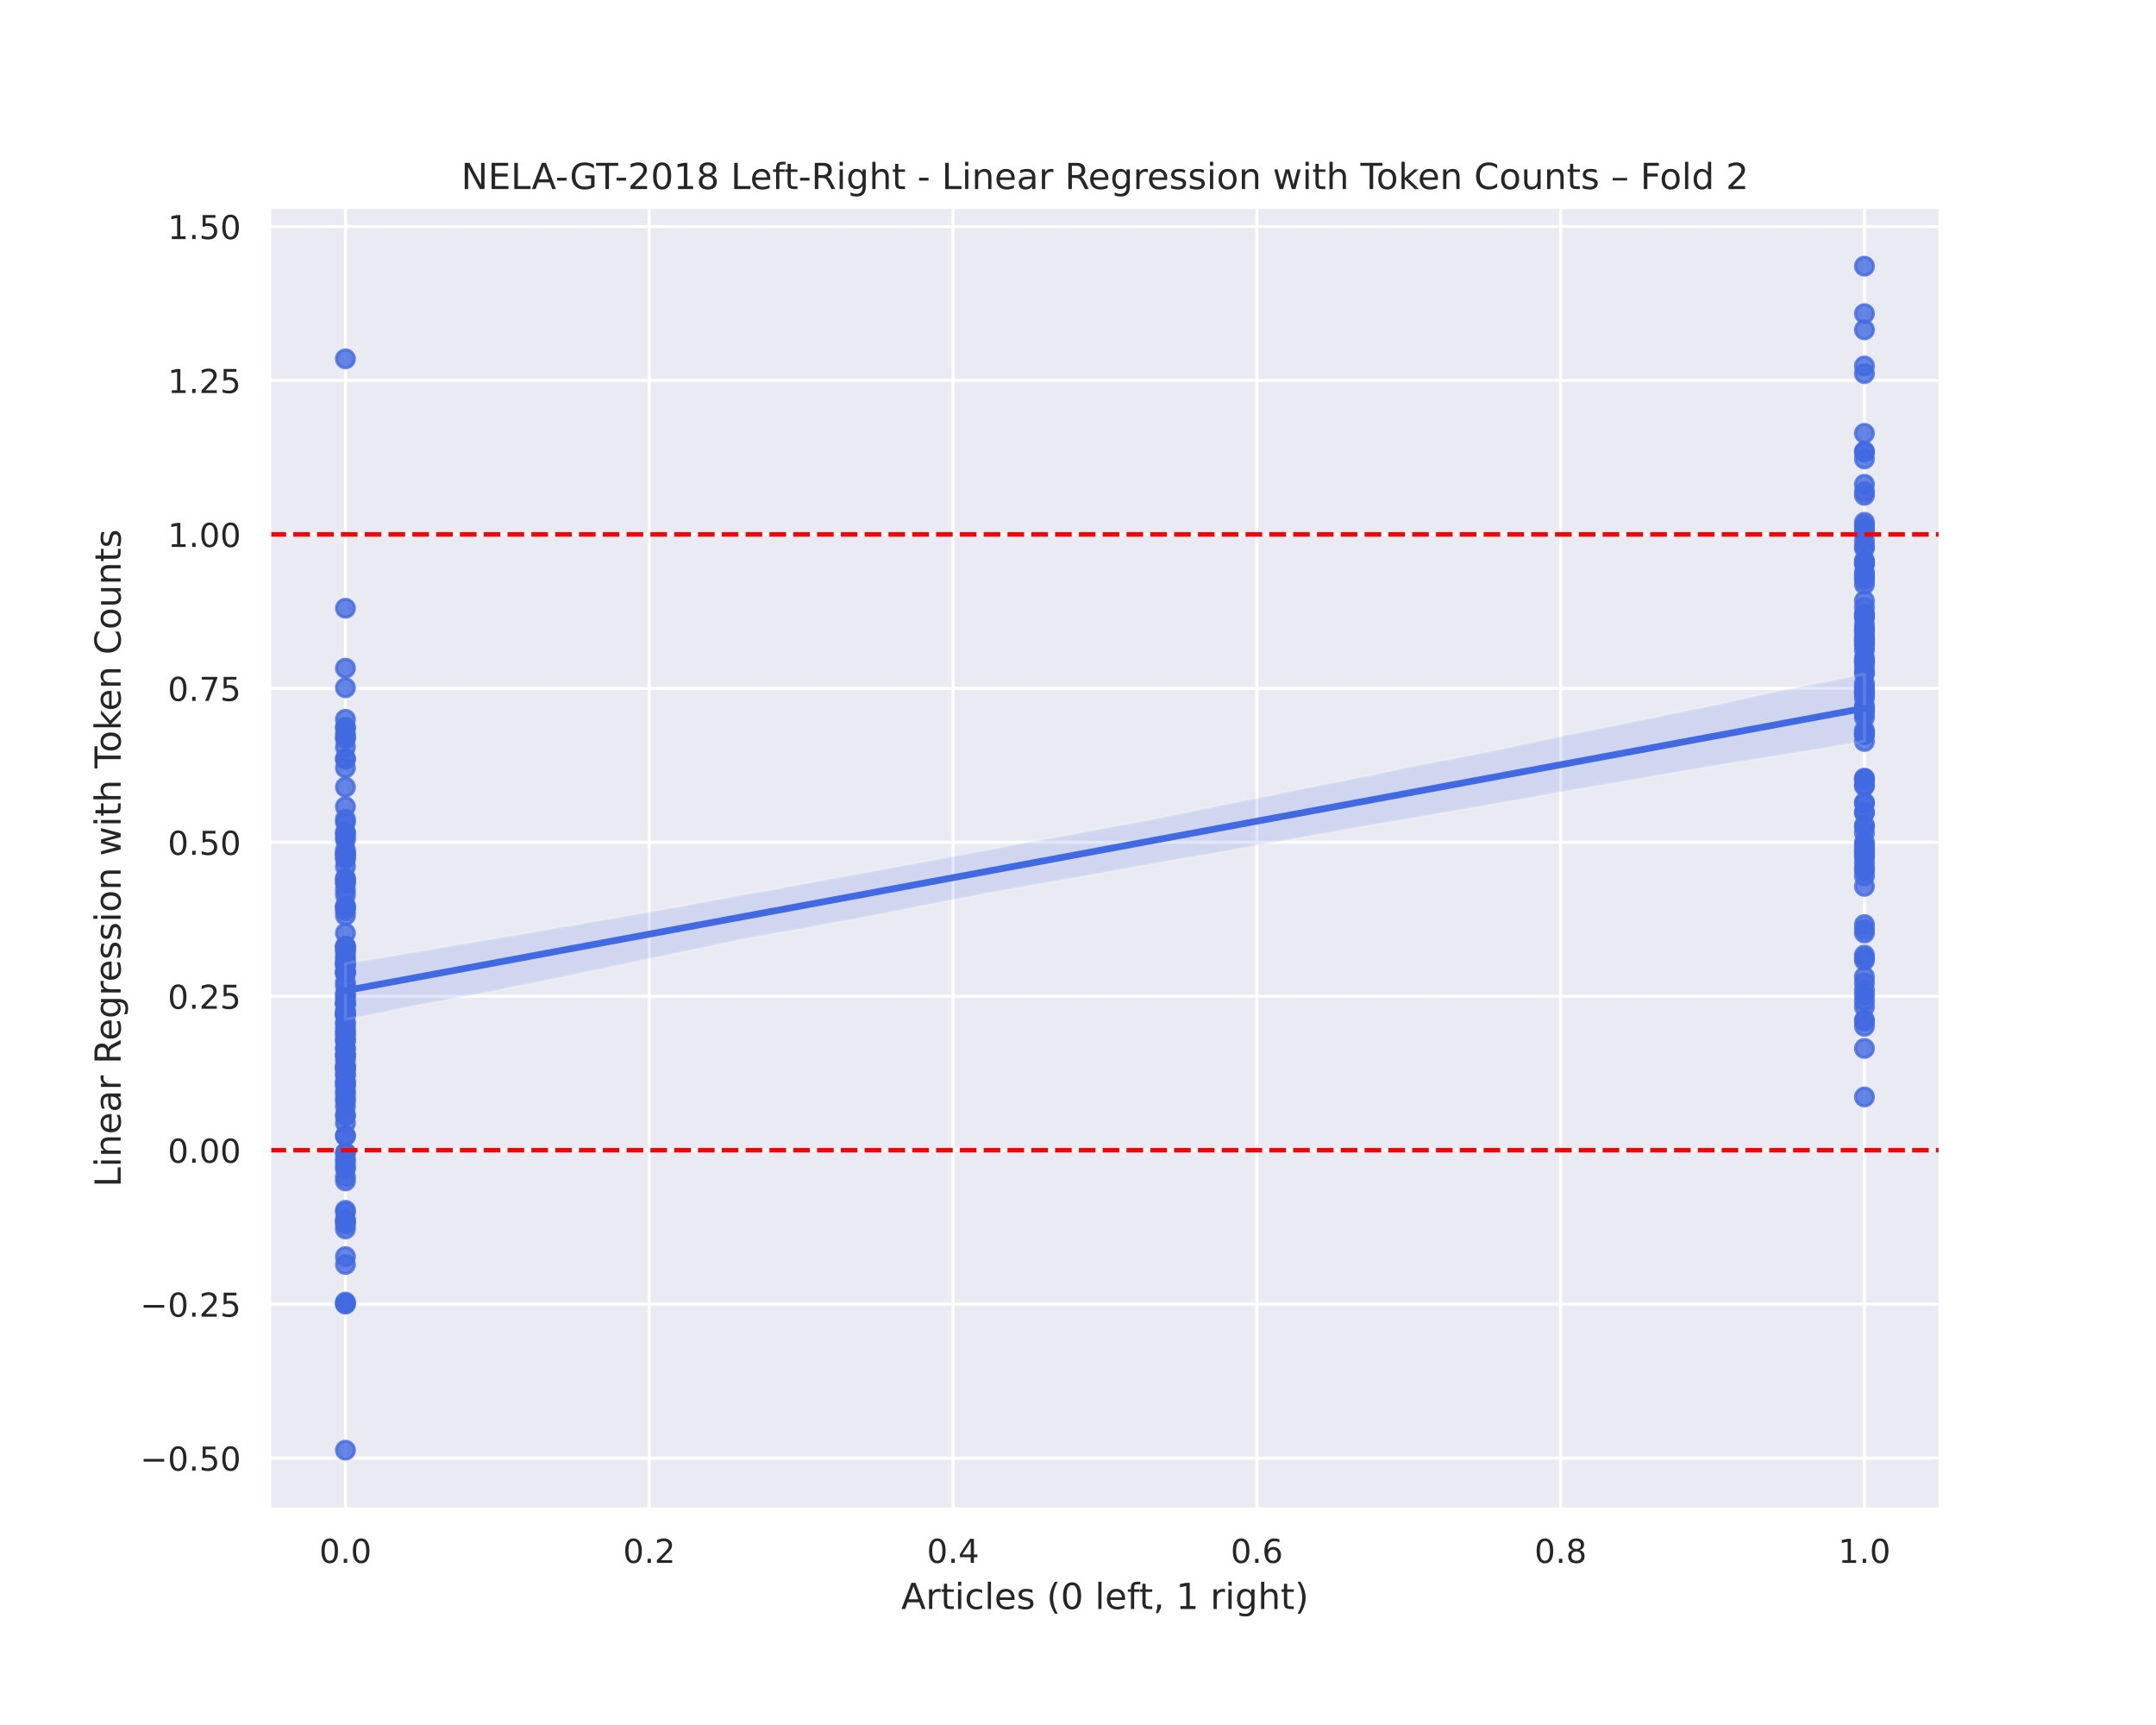 <?xml version="1.0" encoding="utf-8" standalone="no"?>
<!DOCTYPE svg PUBLIC "-//W3C//DTD SVG 1.1//EN"
  "http://www.w3.org/Graphics/SVG/1.1/DTD/svg11.dtd">
<!-- Created with matplotlib (https://matplotlib.org/) -->
<svg height="576pt" version="1.1" viewBox="0 0 720 576" width="720pt" xmlns="http://www.w3.org/2000/svg" xmlns:xlink="http://www.w3.org/1999/xlink">
 <defs>
  <style type="text/css">
*{stroke-linecap:butt;stroke-linejoin:round;}
  </style>
 </defs>
 <g id="figure_1">
  <g id="patch_1">
   <path d="M 0 576 
L 720 576 
L 720 0 
L 0 0 
z
" style="fill:#ffffff;"/>
  </g>
  <g id="axes_1">
   <g id="patch_2">
    <path d="M 90 504 
L 648 504 
L 648 69.12 
L 90 69.12 
z
" style="fill:#eaeaf2;"/>
   </g>
   <g id="matplotlib.axis_1">
    <g id="xtick_1">
     <g id="line2d_1">
      <path clip-path="url(#p8cdea017e7)" d="M 115.364 504 
L 115.364 69.12 
" style="fill:none;stroke:#ffffff;stroke-linecap:round;"/>
     </g>
     <g id="text_1">
      <!-- 0.0 -->
      <defs>
       <path d="M 31.781 66.406 
Q 24.172 66.406 20.328 58.906 
Q 16.5 51.422 16.5 36.375 
Q 16.5 21.391 20.328 13.891 
Q 24.172 6.391 31.781 6.391 
Q 39.453 6.391 43.281 13.891 
Q 47.125 21.391 47.125 36.375 
Q 47.125 51.422 43.281 58.906 
Q 39.453 66.406 31.781 66.406 
z
M 31.781 74.219 
Q 44.047 74.219 50.516 64.516 
Q 56.984 54.828 56.984 36.375 
Q 56.984 17.969 50.516 8.266 
Q 44.047 -1.422 31.781 -1.422 
Q 19.531 -1.422 13.062 8.266 
Q 6.594 17.969 6.594 36.375 
Q 6.594 54.828 13.062 64.516 
Q 19.531 74.219 31.781 74.219 
z
" id="DejaVuSans-48"/>
       <path d="M 10.688 12.406 
L 21 12.406 
L 21 0 
L 10.688 0 
z
" id="DejaVuSans-46"/>
      </defs>
      <g style="fill:#262626;" transform="translate(106.617 521.858)scale(0.11 -0.11)">
       <use xlink:href="#DejaVuSans-48"/>
       <use x="63.623" xlink:href="#DejaVuSans-46"/>
       <use x="95.41" xlink:href="#DejaVuSans-48"/>
      </g>
     </g>
    </g>
    <g id="xtick_2">
     <g id="line2d_2">
      <path clip-path="url(#p8cdea017e7)" d="M 216.818 504 
L 216.818 69.12 
" style="fill:none;stroke:#ffffff;stroke-linecap:round;"/>
     </g>
     <g id="text_2">
      <!-- 0.2 -->
      <defs>
       <path d="M 19.188 8.297 
L 53.609 8.297 
L 53.609 0 
L 7.328 0 
L 7.328 8.297 
Q 12.938 14.109 22.625 23.891 
Q 32.328 33.688 34.812 36.531 
Q 39.547 41.844 41.422 45.531 
Q 43.312 49.219 43.312 52.781 
Q 43.312 58.594 39.234 62.25 
Q 35.156 65.922 28.609 65.922 
Q 23.969 65.922 18.812 64.312 
Q 13.672 62.703 7.812 59.422 
L 7.812 69.391 
Q 13.766 71.781 18.938 73 
Q 24.125 74.219 28.422 74.219 
Q 39.75 74.219 46.484 68.547 
Q 53.219 62.891 53.219 53.422 
Q 53.219 48.922 51.531 44.891 
Q 49.859 40.875 45.406 35.406 
Q 44.188 33.984 37.641 27.219 
Q 31.109 20.453 19.188 8.297 
z
" id="DejaVuSans-50"/>
      </defs>
      <g style="fill:#262626;" transform="translate(208.071 521.858)scale(0.11 -0.11)">
       <use xlink:href="#DejaVuSans-48"/>
       <use x="63.623" xlink:href="#DejaVuSans-46"/>
       <use x="95.41" xlink:href="#DejaVuSans-50"/>
      </g>
     </g>
    </g>
    <g id="xtick_3">
     <g id="line2d_3">
      <path clip-path="url(#p8cdea017e7)" d="M 318.273 504 
L 318.273 69.12 
" style="fill:none;stroke:#ffffff;stroke-linecap:round;"/>
     </g>
     <g id="text_3">
      <!-- 0.4 -->
      <defs>
       <path d="M 37.797 64.312 
L 12.891 25.391 
L 37.797 25.391 
z
M 35.203 72.906 
L 47.609 72.906 
L 47.609 25.391 
L 58.016 25.391 
L 58.016 17.188 
L 47.609 17.188 
L 47.609 0 
L 37.797 0 
L 37.797 17.188 
L 4.891 17.188 
L 4.891 26.703 
z
" id="DejaVuSans-52"/>
      </defs>
      <g style="fill:#262626;" transform="translate(309.526 521.858)scale(0.11 -0.11)">
       <use xlink:href="#DejaVuSans-48"/>
       <use x="63.623" xlink:href="#DejaVuSans-46"/>
       <use x="95.41" xlink:href="#DejaVuSans-52"/>
      </g>
     </g>
    </g>
    <g id="xtick_4">
     <g id="line2d_4">
      <path clip-path="url(#p8cdea017e7)" d="M 419.727 504 
L 419.727 69.12 
" style="fill:none;stroke:#ffffff;stroke-linecap:round;"/>
     </g>
     <g id="text_4">
      <!-- 0.6 -->
      <defs>
       <path d="M 33.016 40.375 
Q 26.375 40.375 22.484 35.828 
Q 18.609 31.297 18.609 23.391 
Q 18.609 15.531 22.484 10.953 
Q 26.375 6.391 33.016 6.391 
Q 39.656 6.391 43.531 10.953 
Q 47.406 15.531 47.406 23.391 
Q 47.406 31.297 43.531 35.828 
Q 39.656 40.375 33.016 40.375 
z
M 52.594 71.297 
L 52.594 62.312 
Q 48.875 64.062 45.094 64.984 
Q 41.312 65.922 37.594 65.922 
Q 27.828 65.922 22.672 59.328 
Q 17.531 52.734 16.797 39.406 
Q 19.672 43.656 24.016 45.922 
Q 28.375 48.188 33.594 48.188 
Q 44.578 48.188 50.953 41.516 
Q 57.328 34.859 57.328 23.391 
Q 57.328 12.156 50.688 5.359 
Q 44.047 -1.422 33.016 -1.422 
Q 20.359 -1.422 13.672 8.266 
Q 6.984 17.969 6.984 36.375 
Q 6.984 53.656 15.188 63.938 
Q 23.391 74.219 37.203 74.219 
Q 40.922 74.219 44.703 73.484 
Q 48.484 72.75 52.594 71.297 
z
" id="DejaVuSans-54"/>
      </defs>
      <g style="fill:#262626;" transform="translate(410.981 521.858)scale(0.11 -0.11)">
       <use xlink:href="#DejaVuSans-48"/>
       <use x="63.623" xlink:href="#DejaVuSans-46"/>
       <use x="95.41" xlink:href="#DejaVuSans-54"/>
      </g>
     </g>
    </g>
    <g id="xtick_5">
     <g id="line2d_5">
      <path clip-path="url(#p8cdea017e7)" d="M 521.182 504 
L 521.182 69.12 
" style="fill:none;stroke:#ffffff;stroke-linecap:round;"/>
     </g>
     <g id="text_5">
      <!-- 0.8 -->
      <defs>
       <path d="M 31.781 34.625 
Q 24.75 34.625 20.719 30.859 
Q 16.703 27.094 16.703 20.516 
Q 16.703 13.922 20.719 10.156 
Q 24.75 6.391 31.781 6.391 
Q 38.812 6.391 42.859 10.172 
Q 46.922 13.969 46.922 20.516 
Q 46.922 27.094 42.891 30.859 
Q 38.875 34.625 31.781 34.625 
z
M 21.922 38.812 
Q 15.578 40.375 12.031 44.719 
Q 8.5 49.078 8.5 55.328 
Q 8.5 64.062 14.719 69.141 
Q 20.953 74.219 31.781 74.219 
Q 42.672 74.219 48.875 69.141 
Q 55.078 64.062 55.078 55.328 
Q 55.078 49.078 51.531 44.719 
Q 48 40.375 41.703 38.812 
Q 48.828 37.156 52.797 32.312 
Q 56.781 27.484 56.781 20.516 
Q 56.781 9.906 50.312 4.234 
Q 43.844 -1.422 31.781 -1.422 
Q 19.734 -1.422 13.25 4.234 
Q 6.781 9.906 6.781 20.516 
Q 6.781 27.484 10.781 32.312 
Q 14.797 37.156 21.922 38.812 
z
M 18.312 54.391 
Q 18.312 48.734 21.844 45.562 
Q 25.391 42.391 31.781 42.391 
Q 38.141 42.391 41.719 45.562 
Q 45.312 48.734 45.312 54.391 
Q 45.312 60.062 41.719 63.234 
Q 38.141 66.406 31.781 66.406 
Q 25.391 66.406 21.844 63.234 
Q 18.312 60.062 18.312 54.391 
z
" id="DejaVuSans-56"/>
      </defs>
      <g style="fill:#262626;" transform="translate(512.435 521.858)scale(0.11 -0.11)">
       <use xlink:href="#DejaVuSans-48"/>
       <use x="63.623" xlink:href="#DejaVuSans-46"/>
       <use x="95.41" xlink:href="#DejaVuSans-56"/>
      </g>
     </g>
    </g>
    <g id="xtick_6">
     <g id="line2d_6">
      <path clip-path="url(#p8cdea017e7)" d="M 622.636 504 
L 622.636 69.12 
" style="fill:none;stroke:#ffffff;stroke-linecap:round;"/>
     </g>
     <g id="text_6">
      <!-- 1.0 -->
      <defs>
       <path d="M 12.406 8.297 
L 28.516 8.297 
L 28.516 63.922 
L 10.984 60.406 
L 10.984 69.391 
L 28.422 72.906 
L 38.281 72.906 
L 38.281 8.297 
L 54.391 8.297 
L 54.391 0 
L 12.406 0 
z
" id="DejaVuSans-49"/>
      </defs>
      <g style="fill:#262626;" transform="translate(613.89 521.858)scale(0.11 -0.11)">
       <use xlink:href="#DejaVuSans-49"/>
       <use x="63.623" xlink:href="#DejaVuSans-46"/>
       <use x="95.41" xlink:href="#DejaVuSans-48"/>
      </g>
     </g>
    </g>
    <g id="text_7">
     <!-- Articles (0 left, 1 right) -->
     <defs>
      <path d="M 34.188 63.188 
L 20.797 26.906 
L 47.609 26.906 
z
M 28.609 72.906 
L 39.797 72.906 
L 67.578 0 
L 57.328 0 
L 50.688 18.703 
L 17.828 18.703 
L 11.188 0 
L 0.781 0 
z
" id="DejaVuSans-65"/>
      <path d="M 41.109 46.297 
Q 39.594 47.172 37.812 47.578 
Q 36.031 48 33.891 48 
Q 26.266 48 22.188 43.047 
Q 18.109 38.094 18.109 28.812 
L 18.109 0 
L 9.078 0 
L 9.078 54.688 
L 18.109 54.688 
L 18.109 46.188 
Q 20.953 51.172 25.484 53.578 
Q 30.031 56 36.531 56 
Q 37.453 56 38.578 55.875 
Q 39.703 55.766 41.062 55.516 
z
" id="DejaVuSans-114"/>
      <path d="M 18.312 70.219 
L 18.312 54.688 
L 36.812 54.688 
L 36.812 47.703 
L 18.312 47.703 
L 18.312 18.016 
Q 18.312 11.328 20.141 9.422 
Q 21.969 7.516 27.594 7.516 
L 36.812 7.516 
L 36.812 0 
L 27.594 0 
Q 17.188 0 13.234 3.875 
Q 9.281 7.766 9.281 18.016 
L 9.281 47.703 
L 2.688 47.703 
L 2.688 54.688 
L 9.281 54.688 
L 9.281 70.219 
z
" id="DejaVuSans-116"/>
      <path d="M 9.422 54.688 
L 18.406 54.688 
L 18.406 0 
L 9.422 0 
z
M 9.422 75.984 
L 18.406 75.984 
L 18.406 64.594 
L 9.422 64.594 
z
" id="DejaVuSans-105"/>
      <path d="M 48.781 52.594 
L 48.781 44.188 
Q 44.969 46.297 41.141 47.344 
Q 37.312 48.391 33.406 48.391 
Q 24.656 48.391 19.812 42.844 
Q 14.984 37.312 14.984 27.297 
Q 14.984 17.281 19.812 11.734 
Q 24.656 6.203 33.406 6.203 
Q 37.312 6.203 41.141 7.25 
Q 44.969 8.297 48.781 10.406 
L 48.781 2.094 
Q 45.016 0.344 40.984 -0.531 
Q 36.969 -1.422 32.422 -1.422 
Q 20.062 -1.422 12.781 6.344 
Q 5.516 14.109 5.516 27.297 
Q 5.516 40.672 12.859 48.328 
Q 20.219 56 33.016 56 
Q 37.156 56 41.109 55.141 
Q 45.062 54.297 48.781 52.594 
z
" id="DejaVuSans-99"/>
      <path d="M 9.422 75.984 
L 18.406 75.984 
L 18.406 0 
L 9.422 0 
z
" id="DejaVuSans-108"/>
      <path d="M 56.203 29.594 
L 56.203 25.203 
L 14.891 25.203 
Q 15.484 15.922 20.484 11.062 
Q 25.484 6.203 34.422 6.203 
Q 39.594 6.203 44.453 7.469 
Q 49.312 8.734 54.109 11.281 
L 54.109 2.781 
Q 49.266 0.734 44.188 -0.344 
Q 39.109 -1.422 33.891 -1.422 
Q 20.797 -1.422 13.156 6.188 
Q 5.516 13.812 5.516 26.812 
Q 5.516 40.234 12.766 48.109 
Q 20.016 56 32.328 56 
Q 43.359 56 49.781 48.891 
Q 56.203 41.797 56.203 29.594 
z
M 47.219 32.234 
Q 47.125 39.594 43.094 43.984 
Q 39.062 48.391 32.422 48.391 
Q 24.906 48.391 20.391 44.141 
Q 15.875 39.891 15.188 32.172 
z
" id="DejaVuSans-101"/>
      <path d="M 44.281 53.078 
L 44.281 44.578 
Q 40.484 46.531 36.375 47.5 
Q 32.281 48.484 27.875 48.484 
Q 21.188 48.484 17.844 46.438 
Q 14.5 44.391 14.5 40.281 
Q 14.5 37.156 16.891 35.375 
Q 19.281 33.594 26.516 31.984 
L 29.594 31.297 
Q 39.156 29.25 43.188 25.516 
Q 47.219 21.781 47.219 15.094 
Q 47.219 7.469 41.188 3.016 
Q 35.156 -1.422 24.609 -1.422 
Q 20.219 -1.422 15.453 -0.562 
Q 10.688 0.297 5.422 2 
L 5.422 11.281 
Q 10.406 8.688 15.234 7.391 
Q 20.062 6.109 24.812 6.109 
Q 31.156 6.109 34.562 8.281 
Q 37.984 10.453 37.984 14.406 
Q 37.984 18.062 35.516 20.016 
Q 33.062 21.969 24.703 23.781 
L 21.578 24.516 
Q 13.234 26.266 9.516 29.906 
Q 5.812 33.547 5.812 39.891 
Q 5.812 47.609 11.281 51.797 
Q 16.75 56 26.812 56 
Q 31.781 56 36.172 55.266 
Q 40.578 54.547 44.281 53.078 
z
" id="DejaVuSans-115"/>
      <path id="DejaVuSans-32"/>
      <path d="M 31 75.875 
Q 24.469 64.656 21.281 53.656 
Q 18.109 42.672 18.109 31.391 
Q 18.109 20.125 21.312 9.062 
Q 24.516 -2 31 -13.188 
L 23.188 -13.188 
Q 15.875 -1.703 12.234 9.375 
Q 8.594 20.453 8.594 31.391 
Q 8.594 42.281 12.203 53.312 
Q 15.828 64.359 23.188 75.875 
z
" id="DejaVuSans-40"/>
      <path d="M 37.109 75.984 
L 37.109 68.5 
L 28.516 68.5 
Q 23.688 68.5 21.797 66.547 
Q 19.922 64.594 19.922 59.516 
L 19.922 54.688 
L 34.719 54.688 
L 34.719 47.703 
L 19.922 47.703 
L 19.922 0 
L 10.891 0 
L 10.891 47.703 
L 2.297 47.703 
L 2.297 54.688 
L 10.891 54.688 
L 10.891 58.5 
Q 10.891 67.625 15.141 71.797 
Q 19.391 75.984 28.609 75.984 
z
" id="DejaVuSans-102"/>
      <path d="M 11.719 12.406 
L 22.016 12.406 
L 22.016 4 
L 14.016 -11.625 
L 7.719 -11.625 
L 11.719 4 
z
" id="DejaVuSans-44"/>
      <path d="M 45.406 27.984 
Q 45.406 37.75 41.375 43.109 
Q 37.359 48.484 30.078 48.484 
Q 22.859 48.484 18.828 43.109 
Q 14.797 37.75 14.797 27.984 
Q 14.797 18.266 18.828 12.891 
Q 22.859 7.516 30.078 7.516 
Q 37.359 7.516 41.375 12.891 
Q 45.406 18.266 45.406 27.984 
z
M 54.391 6.781 
Q 54.391 -7.172 48.188 -13.984 
Q 42 -20.797 29.203 -20.797 
Q 24.469 -20.797 20.266 -20.094 
Q 16.062 -19.391 12.109 -17.922 
L 12.109 -9.188 
Q 16.062 -11.328 19.922 -12.344 
Q 23.781 -13.375 27.781 -13.375 
Q 36.625 -13.375 41.016 -8.766 
Q 45.406 -4.156 45.406 5.172 
L 45.406 9.625 
Q 42.625 4.781 38.281 2.391 
Q 33.938 0 27.875 0 
Q 17.828 0 11.672 7.656 
Q 5.516 15.328 5.516 27.984 
Q 5.516 40.672 11.672 48.328 
Q 17.828 56 27.875 56 
Q 33.938 56 38.281 53.609 
Q 42.625 51.219 45.406 46.391 
L 45.406 54.688 
L 54.391 54.688 
z
" id="DejaVuSans-103"/>
      <path d="M 54.891 33.016 
L 54.891 0 
L 45.906 0 
L 45.906 32.719 
Q 45.906 40.484 42.875 44.328 
Q 39.844 48.188 33.797 48.188 
Q 26.516 48.188 22.312 43.547 
Q 18.109 38.922 18.109 30.906 
L 18.109 0 
L 9.078 0 
L 9.078 75.984 
L 18.109 75.984 
L 18.109 46.188 
Q 21.344 51.125 25.703 53.562 
Q 30.078 56 35.797 56 
Q 45.219 56 50.047 50.172 
Q 54.891 44.344 54.891 33.016 
z
" id="DejaVuSans-104"/>
      <path d="M 8.016 75.875 
L 15.828 75.875 
Q 23.141 64.359 26.781 53.312 
Q 30.422 42.281 30.422 31.391 
Q 30.422 20.453 26.781 9.375 
Q 23.141 -1.703 15.828 -13.188 
L 8.016 -13.188 
Q 14.5 -2 17.703 9.062 
Q 20.906 20.125 20.906 31.391 
Q 20.906 42.672 17.703 53.656 
Q 14.5 64.656 8.016 75.875 
z
" id="DejaVuSans-41"/>
     </defs>
     <g style="fill:#262626;" transform="translate(300.96 537.264)scale(0.12 -0.12)">
      <use xlink:href="#DejaVuSans-65"/>
      <use x="68.408" xlink:href="#DejaVuSans-114"/>
      <use x="109.521" xlink:href="#DejaVuSans-116"/>
      <use x="148.73" xlink:href="#DejaVuSans-105"/>
      <use x="176.514" xlink:href="#DejaVuSans-99"/>
      <use x="231.494" xlink:href="#DejaVuSans-108"/>
      <use x="259.277" xlink:href="#DejaVuSans-101"/>
      <use x="320.801" xlink:href="#DejaVuSans-115"/>
      <use x="372.9" xlink:href="#DejaVuSans-32"/>
      <use x="404.688" xlink:href="#DejaVuSans-40"/>
      <use x="443.701" xlink:href="#DejaVuSans-48"/>
      <use x="507.324" xlink:href="#DejaVuSans-32"/>
      <use x="539.111" xlink:href="#DejaVuSans-108"/>
      <use x="566.895" xlink:href="#DejaVuSans-101"/>
      <use x="628.418" xlink:href="#DejaVuSans-102"/>
      <use x="661.873" xlink:href="#DejaVuSans-116"/>
      <use x="701.082" xlink:href="#DejaVuSans-44"/>
      <use x="732.869" xlink:href="#DejaVuSans-32"/>
      <use x="764.656" xlink:href="#DejaVuSans-49"/>
      <use x="828.279" xlink:href="#DejaVuSans-32"/>
      <use x="860.066" xlink:href="#DejaVuSans-114"/>
      <use x="901.18" xlink:href="#DejaVuSans-105"/>
      <use x="928.963" xlink:href="#DejaVuSans-103"/>
      <use x="992.439" xlink:href="#DejaVuSans-104"/>
      <use x="1055.818" xlink:href="#DejaVuSans-116"/>
      <use x="1095.027" xlink:href="#DejaVuSans-41"/>
     </g>
    </g>
   </g>
   <g id="matplotlib.axis_2">
    <g id="ytick_1">
     <g id="line2d_7">
      <path clip-path="url(#p8cdea017e7)" d="M 90 486.879 
L 648 486.879 
" style="fill:none;stroke:#ffffff;stroke-linecap:round;"/>
     </g>
     <g id="text_8">
      <!-- −0.50 -->
      <defs>
       <path d="M 10.594 35.5 
L 73.188 35.5 
L 73.188 27.203 
L 10.594 27.203 
z
" id="DejaVuSans-8722"/>
       <path d="M 10.797 72.906 
L 49.516 72.906 
L 49.516 64.594 
L 19.828 64.594 
L 19.828 46.734 
Q 21.969 47.469 24.109 47.828 
Q 26.266 48.188 28.422 48.188 
Q 40.625 48.188 47.75 41.5 
Q 54.891 34.812 54.891 23.391 
Q 54.891 11.625 47.562 5.094 
Q 40.234 -1.422 26.906 -1.422 
Q 22.312 -1.422 17.547 -0.641 
Q 12.797 0.141 7.719 1.703 
L 7.719 11.625 
Q 12.109 9.234 16.797 8.062 
Q 21.484 6.891 26.703 6.891 
Q 35.156 6.891 40.078 11.328 
Q 45.016 15.766 45.016 23.391 
Q 45.016 31 40.078 35.438 
Q 35.156 39.891 26.703 39.891 
Q 22.75 39.891 18.812 39.016 
Q 14.891 38.141 10.797 36.281 
z
" id="DejaVuSans-53"/>
      </defs>
      <g style="fill:#262626;" transform="translate(46.79 491.058)scale(0.11 -0.11)">
       <use xlink:href="#DejaVuSans-8722"/>
       <use x="83.789" xlink:href="#DejaVuSans-48"/>
       <use x="147.412" xlink:href="#DejaVuSans-46"/>
       <use x="179.199" xlink:href="#DejaVuSans-53"/>
       <use x="242.822" xlink:href="#DejaVuSans-48"/>
      </g>
     </g>
    </g>
    <g id="ytick_2">
     <g id="line2d_8">
      <path clip-path="url(#p8cdea017e7)" d="M 90 435.475 
L 648 435.475 
" style="fill:none;stroke:#ffffff;stroke-linecap:round;"/>
     </g>
     <g id="text_9">
      <!-- −0.25 -->
      <g style="fill:#262626;" transform="translate(46.79 439.654)scale(0.11 -0.11)">
       <use xlink:href="#DejaVuSans-8722"/>
       <use x="83.789" xlink:href="#DejaVuSans-48"/>
       <use x="147.412" xlink:href="#DejaVuSans-46"/>
       <use x="179.199" xlink:href="#DejaVuSans-50"/>
       <use x="242.822" xlink:href="#DejaVuSans-53"/>
      </g>
     </g>
    </g>
    <g id="ytick_3">
     <g id="line2d_9">
      <path clip-path="url(#p8cdea017e7)" d="M 90 384.07 
L 648 384.07 
" style="fill:none;stroke:#ffffff;stroke-linecap:round;"/>
     </g>
     <g id="text_10">
      <!-- 0.00 -->
      <g style="fill:#262626;" transform="translate(56.008 388.25)scale(0.11 -0.11)">
       <use xlink:href="#DejaVuSans-48"/>
       <use x="63.623" xlink:href="#DejaVuSans-46"/>
       <use x="95.41" xlink:href="#DejaVuSans-48"/>
       <use x="159.033" xlink:href="#DejaVuSans-48"/>
      </g>
     </g>
    </g>
    <g id="ytick_4">
     <g id="line2d_10">
      <path clip-path="url(#p8cdea017e7)" d="M 90 332.666 
L 648 332.666 
" style="fill:none;stroke:#ffffff;stroke-linecap:round;"/>
     </g>
     <g id="text_11">
      <!-- 0.25 -->
      <g style="fill:#262626;" transform="translate(56.008 336.845)scale(0.11 -0.11)">
       <use xlink:href="#DejaVuSans-48"/>
       <use x="63.623" xlink:href="#DejaVuSans-46"/>
       <use x="95.41" xlink:href="#DejaVuSans-50"/>
       <use x="159.033" xlink:href="#DejaVuSans-53"/>
      </g>
     </g>
    </g>
    <g id="ytick_5">
     <g id="line2d_11">
      <path clip-path="url(#p8cdea017e7)" d="M 90 281.262 
L 648 281.262 
" style="fill:none;stroke:#ffffff;stroke-linecap:round;"/>
     </g>
     <g id="text_12">
      <!-- 0.50 -->
      <g style="fill:#262626;" transform="translate(56.008 285.441)scale(0.11 -0.11)">
       <use xlink:href="#DejaVuSans-48"/>
       <use x="63.623" xlink:href="#DejaVuSans-46"/>
       <use x="95.41" xlink:href="#DejaVuSans-53"/>
       <use x="159.033" xlink:href="#DejaVuSans-48"/>
      </g>
     </g>
    </g>
    <g id="ytick_6">
     <g id="line2d_12">
      <path clip-path="url(#p8cdea017e7)" d="M 90 229.858 
L 648 229.858 
" style="fill:none;stroke:#ffffff;stroke-linecap:round;"/>
     </g>
     <g id="text_13">
      <!-- 0.75 -->
      <defs>
       <path d="M 8.203 72.906 
L 55.078 72.906 
L 55.078 68.703 
L 28.609 0 
L 18.312 0 
L 43.219 64.594 
L 8.203 64.594 
z
" id="DejaVuSans-55"/>
      </defs>
      <g style="fill:#262626;" transform="translate(56.008 234.037)scale(0.11 -0.11)">
       <use xlink:href="#DejaVuSans-48"/>
       <use x="63.623" xlink:href="#DejaVuSans-46"/>
       <use x="95.41" xlink:href="#DejaVuSans-55"/>
       <use x="159.033" xlink:href="#DejaVuSans-53"/>
      </g>
     </g>
    </g>
    <g id="ytick_7">
     <g id="line2d_13">
      <path clip-path="url(#p8cdea017e7)" d="M 90 178.453 
L 648 178.453 
" style="fill:none;stroke:#ffffff;stroke-linecap:round;"/>
     </g>
     <g id="text_14">
      <!-- 1.00 -->
      <g style="fill:#262626;" transform="translate(56.008 182.632)scale(0.11 -0.11)">
       <use xlink:href="#DejaVuSans-49"/>
       <use x="63.623" xlink:href="#DejaVuSans-46"/>
       <use x="95.41" xlink:href="#DejaVuSans-48"/>
       <use x="159.033" xlink:href="#DejaVuSans-48"/>
      </g>
     </g>
    </g>
    <g id="ytick_8">
     <g id="line2d_14">
      <path clip-path="url(#p8cdea017e7)" d="M 90 127.049 
L 648 127.049 
" style="fill:none;stroke:#ffffff;stroke-linecap:round;"/>
     </g>
     <g id="text_15">
      <!-- 1.25 -->
      <g style="fill:#262626;" transform="translate(56.008 131.228)scale(0.11 -0.11)">
       <use xlink:href="#DejaVuSans-49"/>
       <use x="63.623" xlink:href="#DejaVuSans-46"/>
       <use x="95.41" xlink:href="#DejaVuSans-50"/>
       <use x="159.033" xlink:href="#DejaVuSans-53"/>
      </g>
     </g>
    </g>
    <g id="ytick_9">
     <g id="line2d_15">
      <path clip-path="url(#p8cdea017e7)" d="M 90 75.645 
L 648 75.645 
" style="fill:none;stroke:#ffffff;stroke-linecap:round;"/>
     </g>
     <g id="text_16">
      <!-- 1.50 -->
      <g style="fill:#262626;" transform="translate(56.008 79.824)scale(0.11 -0.11)">
       <use xlink:href="#DejaVuSans-49"/>
       <use x="63.623" xlink:href="#DejaVuSans-46"/>
       <use x="95.41" xlink:href="#DejaVuSans-53"/>
       <use x="159.033" xlink:href="#DejaVuSans-48"/>
      </g>
     </g>
    </g>
    <g id="text_17">
     <!-- Linear Regression with Token Counts -->
     <defs>
      <path d="M 9.812 72.906 
L 19.672 72.906 
L 19.672 8.297 
L 55.172 8.297 
L 55.172 0 
L 9.812 0 
z
" id="DejaVuSans-76"/>
      <path d="M 54.891 33.016 
L 54.891 0 
L 45.906 0 
L 45.906 32.719 
Q 45.906 40.484 42.875 44.328 
Q 39.844 48.188 33.797 48.188 
Q 26.516 48.188 22.312 43.547 
Q 18.109 38.922 18.109 30.906 
L 18.109 0 
L 9.078 0 
L 9.078 54.688 
L 18.109 54.688 
L 18.109 46.188 
Q 21.344 51.125 25.703 53.562 
Q 30.078 56 35.797 56 
Q 45.219 56 50.047 50.172 
Q 54.891 44.344 54.891 33.016 
z
" id="DejaVuSans-110"/>
      <path d="M 34.281 27.484 
Q 23.391 27.484 19.188 25 
Q 14.984 22.516 14.984 16.5 
Q 14.984 11.719 18.141 8.906 
Q 21.297 6.109 26.703 6.109 
Q 34.188 6.109 38.703 11.406 
Q 43.219 16.703 43.219 25.484 
L 43.219 27.484 
z
M 52.203 31.203 
L 52.203 0 
L 43.219 0 
L 43.219 8.297 
Q 40.141 3.328 35.547 0.953 
Q 30.953 -1.422 24.312 -1.422 
Q 15.922 -1.422 10.953 3.297 
Q 6 8.016 6 15.922 
Q 6 25.141 12.172 29.828 
Q 18.359 34.516 30.609 34.516 
L 43.219 34.516 
L 43.219 35.406 
Q 43.219 41.609 39.141 45 
Q 35.062 48.391 27.688 48.391 
Q 23 48.391 18.547 47.266 
Q 14.109 46.141 10.016 43.891 
L 10.016 52.203 
Q 14.938 54.109 19.578 55.047 
Q 24.219 56 28.609 56 
Q 40.484 56 46.344 49.844 
Q 52.203 43.703 52.203 31.203 
z
" id="DejaVuSans-97"/>
      <path d="M 44.391 34.188 
Q 47.562 33.109 50.562 29.594 
Q 53.562 26.078 56.594 19.922 
L 66.609 0 
L 56 0 
L 46.688 18.703 
Q 43.062 26.031 39.672 28.422 
Q 36.281 30.812 30.422 30.812 
L 19.672 30.812 
L 19.672 0 
L 9.812 0 
L 9.812 72.906 
L 32.078 72.906 
Q 44.578 72.906 50.734 67.672 
Q 56.891 62.453 56.891 51.906 
Q 56.891 45.016 53.688 40.469 
Q 50.484 35.938 44.391 34.188 
z
M 19.672 64.797 
L 19.672 38.922 
L 32.078 38.922 
Q 39.203 38.922 42.844 42.219 
Q 46.484 45.516 46.484 51.906 
Q 46.484 58.297 42.844 61.547 
Q 39.203 64.797 32.078 64.797 
z
" id="DejaVuSans-82"/>
      <path d="M 30.609 48.391 
Q 23.391 48.391 19.188 42.75 
Q 14.984 37.109 14.984 27.297 
Q 14.984 17.484 19.156 11.844 
Q 23.344 6.203 30.609 6.203 
Q 37.797 6.203 41.984 11.859 
Q 46.188 17.531 46.188 27.297 
Q 46.188 37.016 41.984 42.703 
Q 37.797 48.391 30.609 48.391 
z
M 30.609 56 
Q 42.328 56 49.016 48.375 
Q 55.719 40.766 55.719 27.297 
Q 55.719 13.875 49.016 6.219 
Q 42.328 -1.422 30.609 -1.422 
Q 18.844 -1.422 12.172 6.219 
Q 5.516 13.875 5.516 27.297 
Q 5.516 40.766 12.172 48.375 
Q 18.844 56 30.609 56 
z
" id="DejaVuSans-111"/>
      <path d="M 4.203 54.688 
L 13.188 54.688 
L 24.422 12.016 
L 35.594 54.688 
L 46.188 54.688 
L 57.422 12.016 
L 68.609 54.688 
L 77.594 54.688 
L 63.281 0 
L 52.688 0 
L 40.922 44.828 
L 29.109 0 
L 18.5 0 
z
" id="DejaVuSans-119"/>
      <path d="M -0.297 72.906 
L 61.375 72.906 
L 61.375 64.594 
L 35.5 64.594 
L 35.5 0 
L 25.594 0 
L 25.594 64.594 
L -0.297 64.594 
z
" id="DejaVuSans-84"/>
      <path d="M 9.078 75.984 
L 18.109 75.984 
L 18.109 31.109 
L 44.922 54.688 
L 56.391 54.688 
L 27.391 29.109 
L 57.625 0 
L 45.906 0 
L 18.109 26.703 
L 18.109 0 
L 9.078 0 
z
" id="DejaVuSans-107"/>
      <path d="M 64.406 67.281 
L 64.406 56.891 
Q 59.422 61.531 53.781 63.812 
Q 48.141 66.109 41.797 66.109 
Q 29.297 66.109 22.656 58.469 
Q 16.016 50.828 16.016 36.375 
Q 16.016 21.969 22.656 14.328 
Q 29.297 6.688 41.797 6.688 
Q 48.141 6.688 53.781 8.984 
Q 59.422 11.281 64.406 15.922 
L 64.406 5.609 
Q 59.234 2.094 53.438 0.328 
Q 47.656 -1.422 41.219 -1.422 
Q 24.656 -1.422 15.125 8.703 
Q 5.609 18.844 5.609 36.375 
Q 5.609 53.953 15.125 64.078 
Q 24.656 74.219 41.219 74.219 
Q 47.75 74.219 53.531 72.484 
Q 59.328 70.75 64.406 67.281 
z
" id="DejaVuSans-67"/>
      <path d="M 8.5 21.578 
L 8.5 54.688 
L 17.484 54.688 
L 17.484 21.922 
Q 17.484 14.156 20.5 10.266 
Q 23.531 6.391 29.594 6.391 
Q 36.859 6.391 41.078 11.031 
Q 45.312 15.672 45.312 23.688 
L 45.312 54.688 
L 54.297 54.688 
L 54.297 0 
L 45.312 0 
L 45.312 8.406 
Q 42.047 3.422 37.719 1 
Q 33.406 -1.422 27.688 -1.422 
Q 18.266 -1.422 13.375 4.438 
Q 8.5 10.297 8.5 21.578 
z
M 31.109 56 
z
" id="DejaVuSans-117"/>
     </defs>
     <g style="fill:#262626;" transform="translate(40.295 396.39)rotate(-90)scale(0.12 -0.12)">
      <use xlink:href="#DejaVuSans-76"/>
      <use x="55.713" xlink:href="#DejaVuSans-105"/>
      <use x="83.496" xlink:href="#DejaVuSans-110"/>
      <use x="146.875" xlink:href="#DejaVuSans-101"/>
      <use x="208.398" xlink:href="#DejaVuSans-97"/>
      <use x="269.678" xlink:href="#DejaVuSans-114"/>
      <use x="310.791" xlink:href="#DejaVuSans-32"/>
      <use x="342.578" xlink:href="#DejaVuSans-82"/>
      <use x="407.561" xlink:href="#DejaVuSans-101"/>
      <use x="469.084" xlink:href="#DejaVuSans-103"/>
      <use x="532.561" xlink:href="#DejaVuSans-114"/>
      <use x="571.424" xlink:href="#DejaVuSans-101"/>
      <use x="632.947" xlink:href="#DejaVuSans-115"/>
      <use x="685.047" xlink:href="#DejaVuSans-115"/>
      <use x="737.146" xlink:href="#DejaVuSans-105"/>
      <use x="764.93" xlink:href="#DejaVuSans-111"/>
      <use x="826.111" xlink:href="#DejaVuSans-110"/>
      <use x="889.49" xlink:href="#DejaVuSans-32"/>
      <use x="921.277" xlink:href="#DejaVuSans-119"/>
      <use x="1003.064" xlink:href="#DejaVuSans-105"/>
      <use x="1030.848" xlink:href="#DejaVuSans-116"/>
      <use x="1070.057" xlink:href="#DejaVuSans-104"/>
      <use x="1133.436" xlink:href="#DejaVuSans-32"/>
      <use x="1165.223" xlink:href="#DejaVuSans-84"/>
      <use x="1209.307" xlink:href="#DejaVuSans-111"/>
      <use x="1270.488" xlink:href="#DejaVuSans-107"/>
      <use x="1324.773" xlink:href="#DejaVuSans-101"/>
      <use x="1386.297" xlink:href="#DejaVuSans-110"/>
      <use x="1449.676" xlink:href="#DejaVuSans-32"/>
      <use x="1481.463" xlink:href="#DejaVuSans-67"/>
      <use x="1551.287" xlink:href="#DejaVuSans-111"/>
      <use x="1612.469" xlink:href="#DejaVuSans-117"/>
      <use x="1675.848" xlink:href="#DejaVuSans-110"/>
      <use x="1739.227" xlink:href="#DejaVuSans-116"/>
      <use x="1778.436" xlink:href="#DejaVuSans-115"/>
     </g>
    </g>
   </g>
   <g id="PathCollection_1">
    <defs>
     <path d="M 0 3 
C 0.796 3 1.559 2.684 2.121 2.121 
C 2.684 1.559 3 0.796 3 0 
C 3 -0.796 2.684 -1.559 2.121 -2.121 
C 1.559 -2.684 0.796 -3 0 -3 
C -0.796 -3 -1.559 -2.684 -2.121 -2.121 
C -2.684 -1.559 -3 -0.796 -3 0 
C -3 0.796 -2.684 1.559 -2.121 2.121 
C -1.559 2.684 -0.796 3 0 3 
z
" id="md76a6a3ed6" style="stroke:#4169e1;stroke-opacity:0.8;"/>
    </defs>
    <g clip-path="url(#p8cdea017e7)">
     <use style="fill:#4169e1;fill-opacity:0.8;stroke:#4169e1;stroke-opacity:0.8;" x="622.636" xlink:href="#md76a6a3ed6" y="187.744"/>
     <use style="fill:#4169e1;fill-opacity:0.8;stroke:#4169e1;stroke-opacity:0.8;" x="622.636" xlink:href="#md76a6a3ed6" y="276.039"/>
     <use style="fill:#4169e1;fill-opacity:0.8;stroke:#4169e1;stroke-opacity:0.8;" x="622.636" xlink:href="#md76a6a3ed6" y="278.132"/>
     <use style="fill:#4169e1;fill-opacity:0.8;stroke:#4169e1;stroke-opacity:0.8;" x="622.636" xlink:href="#md76a6a3ed6" y="231.298"/>
     <use style="fill:#4169e1;fill-opacity:0.8;stroke:#4169e1;stroke-opacity:0.8;" x="115.364" xlink:href="#md76a6a3ed6" y="362.204"/>
     <use style="fill:#4169e1;fill-opacity:0.8;stroke:#4169e1;stroke-opacity:0.8;" x="622.636" xlink:href="#md76a6a3ed6" y="231.201"/>
     <use style="fill:#4169e1;fill-opacity:0.8;stroke:#4169e1;stroke-opacity:0.8;" x="115.364" xlink:href="#md76a6a3ed6" y="335.127"/>
     <use style="fill:#4169e1;fill-opacity:0.8;stroke:#4169e1;stroke-opacity:0.8;" x="622.636" xlink:href="#md76a6a3ed6" y="283.359"/>
     <use style="fill:#4169e1;fill-opacity:0.8;stroke:#4169e1;stroke-opacity:0.8;" x="115.364" xlink:href="#md76a6a3ed6" y="302.478"/>
     <use style="fill:#4169e1;fill-opacity:0.8;stroke:#4169e1;stroke-opacity:0.8;" x="115.364" xlink:href="#md76a6a3ed6" y="253.281"/>
     <use style="fill:#4169e1;fill-opacity:0.8;stroke:#4169e1;stroke-opacity:0.8;" x="115.364" xlink:href="#md76a6a3ed6" y="334.951"/>
     <use style="fill:#4169e1;fill-opacity:0.8;stroke:#4169e1;stroke-opacity:0.8;" x="622.636" xlink:href="#md76a6a3ed6" y="271.315"/>
     <use style="fill:#4169e1;fill-opacity:0.8;stroke:#4169e1;stroke-opacity:0.8;" x="115.364" xlink:href="#md76a6a3ed6" y="356.735"/>
     <use style="fill:#4169e1;fill-opacity:0.8;stroke:#4169e1;stroke-opacity:0.8;" x="115.364" xlink:href="#md76a6a3ed6" y="322.077"/>
     <use style="fill:#4169e1;fill-opacity:0.8;stroke:#4169e1;stroke-opacity:0.8;" x="622.636" xlink:href="#md76a6a3ed6" y="144.695"/>
     <use style="fill:#4169e1;fill-opacity:0.8;stroke:#4169e1;stroke-opacity:0.8;" x="115.364" xlink:href="#md76a6a3ed6" y="203.101"/>
     <use style="fill:#4169e1;fill-opacity:0.8;stroke:#4169e1;stroke-opacity:0.8;" x="115.364" xlink:href="#md76a6a3ed6" y="339.026"/>
     <use style="fill:#4169e1;fill-opacity:0.8;stroke:#4169e1;stroke-opacity:0.8;" x="622.636" xlink:href="#md76a6a3ed6" y="220.771"/>
     <use style="fill:#4169e1;fill-opacity:0.8;stroke:#4169e1;stroke-opacity:0.8;" x="115.364" xlink:href="#md76a6a3ed6" y="317.6"/>
     <use style="fill:#4169e1;fill-opacity:0.8;stroke:#4169e1;stroke-opacity:0.8;" x="622.636" xlink:href="#md76a6a3ed6" y="239.596"/>
     <use style="fill:#4169e1;fill-opacity:0.8;stroke:#4169e1;stroke-opacity:0.8;" x="115.364" xlink:href="#md76a6a3ed6" y="284.945"/>
     <use style="fill:#4169e1;fill-opacity:0.8;stroke:#4169e1;stroke-opacity:0.8;" x="622.636" xlink:href="#md76a6a3ed6" y="326.127"/>
     <use style="fill:#4169e1;fill-opacity:0.8;stroke:#4169e1;stroke-opacity:0.8;" x="622.636" xlink:href="#md76a6a3ed6" y="192.008"/>
     <use style="fill:#4169e1;fill-opacity:0.8;stroke:#4169e1;stroke-opacity:0.8;" x="622.636" xlink:href="#md76a6a3ed6" y="176.638"/>
     <use style="fill:#4169e1;fill-opacity:0.8;stroke:#4169e1;stroke-opacity:0.8;" x="115.364" xlink:href="#md76a6a3ed6" y="223.116"/>
     <use style="fill:#4169e1;fill-opacity:0.8;stroke:#4169e1;stroke-opacity:0.8;" x="622.636" xlink:href="#md76a6a3ed6" y="334.237"/>
     <use style="fill:#4169e1;fill-opacity:0.8;stroke:#4169e1;stroke-opacity:0.8;" x="115.364" xlink:href="#md76a6a3ed6" y="404.132"/>
     <use style="fill:#4169e1;fill-opacity:0.8;stroke:#4169e1;stroke-opacity:0.8;" x="622.636" xlink:href="#md76a6a3ed6" y="187.141"/>
     <use style="fill:#4169e1;fill-opacity:0.8;stroke:#4169e1;stroke-opacity:0.8;" x="622.636" xlink:href="#md76a6a3ed6" y="206.262"/>
     <use style="fill:#4169e1;fill-opacity:0.8;stroke:#4169e1;stroke-opacity:0.8;" x="622.636" xlink:href="#md76a6a3ed6" y="229.377"/>
     <use style="fill:#4169e1;fill-opacity:0.8;stroke:#4169e1;stroke-opacity:0.8;" x="622.636" xlink:href="#md76a6a3ed6" y="236.403"/>
     <use style="fill:#4169e1;fill-opacity:0.8;stroke:#4169e1;stroke-opacity:0.8;" x="622.636" xlink:href="#md76a6a3ed6" y="177.849"/>
     <use style="fill:#4169e1;fill-opacity:0.8;stroke:#4169e1;stroke-opacity:0.8;" x="622.636" xlink:href="#md76a6a3ed6" y="290.714"/>
     <use style="fill:#4169e1;fill-opacity:0.8;stroke:#4169e1;stroke-opacity:0.8;" x="622.636" xlink:href="#md76a6a3ed6" y="243.873"/>
     <use style="fill:#4169e1;fill-opacity:0.8;stroke:#4169e1;stroke-opacity:0.8;" x="115.364" xlink:href="#md76a6a3ed6" y="387.987"/>
     <use style="fill:#4169e1;fill-opacity:0.8;stroke:#4169e1;stroke-opacity:0.8;" x="115.364" xlink:href="#md76a6a3ed6" y="315.952"/>
     <use style="fill:#4169e1;fill-opacity:0.8;stroke:#4169e1;stroke-opacity:0.8;" x="622.636" xlink:href="#md76a6a3ed6" y="292.509"/>
     <use style="fill:#4169e1;fill-opacity:0.8;stroke:#4169e1;stroke-opacity:0.8;" x="622.636" xlink:href="#md76a6a3ed6" y="244.745"/>
     <use style="fill:#4169e1;fill-opacity:0.8;stroke:#4169e1;stroke-opacity:0.8;" x="622.636" xlink:href="#md76a6a3ed6" y="311.548"/>
     <use style="fill:#4169e1;fill-opacity:0.8;stroke:#4169e1;stroke-opacity:0.8;" x="622.636" xlink:href="#md76a6a3ed6" y="224.873"/>
     <use style="fill:#4169e1;fill-opacity:0.8;stroke:#4169e1;stroke-opacity:0.8;" x="622.636" xlink:href="#md76a6a3ed6" y="262.506"/>
     <use style="fill:#4169e1;fill-opacity:0.8;stroke:#4169e1;stroke-opacity:0.8;" x="622.636" xlink:href="#md76a6a3ed6" y="238.212"/>
     <use style="fill:#4169e1;fill-opacity:0.8;stroke:#4169e1;stroke-opacity:0.8;" x="115.364" xlink:href="#md76a6a3ed6" y="316.076"/>
     <use style="fill:#4169e1;fill-opacity:0.8;stroke:#4169e1;stroke-opacity:0.8;" x="622.636" xlink:href="#md76a6a3ed6" y="262.077"/>
     <use style="fill:#4169e1;fill-opacity:0.8;stroke:#4169e1;stroke-opacity:0.8;" x="622.636" xlink:href="#md76a6a3ed6" y="215.156"/>
     <use style="fill:#4169e1;fill-opacity:0.8;stroke:#4169e1;stroke-opacity:0.8;" x="622.636" xlink:href="#md76a6a3ed6" y="220.935"/>
     <use style="fill:#4169e1;fill-opacity:0.8;stroke:#4169e1;stroke-opacity:0.8;" x="115.364" xlink:href="#md76a6a3ed6" y="279.447"/>
     <use style="fill:#4169e1;fill-opacity:0.8;stroke:#4169e1;stroke-opacity:0.8;" x="115.364" xlink:href="#md76a6a3ed6" y="362.522"/>
     <use style="fill:#4169e1;fill-opacity:0.8;stroke:#4169e1;stroke-opacity:0.8;" x="622.636" xlink:href="#md76a6a3ed6" y="122.208"/>
     <use style="fill:#4169e1;fill-opacity:0.8;stroke:#4169e1;stroke-opacity:0.8;" x="622.636" xlink:href="#md76a6a3ed6" y="259.844"/>
     <use style="fill:#4169e1;fill-opacity:0.8;stroke:#4169e1;stroke-opacity:0.8;" x="115.364" xlink:href="#md76a6a3ed6" y="408.812"/>
     <use style="fill:#4169e1;fill-opacity:0.8;stroke:#4169e1;stroke-opacity:0.8;" x="622.636" xlink:href="#md76a6a3ed6" y="340.541"/>
     <use style="fill:#4169e1;fill-opacity:0.8;stroke:#4169e1;stroke-opacity:0.8;" x="115.364" xlink:href="#md76a6a3ed6" y="262.824"/>
     <use style="fill:#4169e1;fill-opacity:0.8;stroke:#4169e1;stroke-opacity:0.8;" x="115.364" xlink:href="#md76a6a3ed6" y="384.881"/>
     <use style="fill:#4169e1;fill-opacity:0.8;stroke:#4169e1;stroke-opacity:0.8;" x="115.364" xlink:href="#md76a6a3ed6" y="320.287"/>
     <use style="fill:#4169e1;fill-opacity:0.8;stroke:#4169e1;stroke-opacity:0.8;" x="115.364" xlink:href="#md76a6a3ed6" y="435.177"/>
     <use style="fill:#4169e1;fill-opacity:0.8;stroke:#4169e1;stroke-opacity:0.8;" x="115.364" xlink:href="#md76a6a3ed6" y="419.594"/>
     <use style="fill:#4169e1;fill-opacity:0.8;stroke:#4169e1;stroke-opacity:0.8;" x="115.364" xlink:href="#md76a6a3ed6" y="298.815"/>
     <use style="fill:#4169e1;fill-opacity:0.8;stroke:#4169e1;stroke-opacity:0.8;" x="622.636" xlink:href="#md76a6a3ed6" y="216.999"/>
     <use style="fill:#4169e1;fill-opacity:0.8;stroke:#4169e1;stroke-opacity:0.8;" x="115.364" xlink:href="#md76a6a3ed6" y="404.7"/>
     <use style="fill:#4169e1;fill-opacity:0.8;stroke:#4169e1;stroke-opacity:0.8;" x="115.364" xlink:href="#md76a6a3ed6" y="352.14"/>
     <use style="fill:#4169e1;fill-opacity:0.8;stroke:#4169e1;stroke-opacity:0.8;" x="622.636" xlink:href="#md76a6a3ed6" y="235.742"/>
     <use style="fill:#4169e1;fill-opacity:0.8;stroke:#4169e1;stroke-opacity:0.8;" x="622.636" xlink:href="#md76a6a3ed6" y="192.98"/>
     <use style="fill:#4169e1;fill-opacity:0.8;stroke:#4169e1;stroke-opacity:0.8;" x="115.364" xlink:href="#md76a6a3ed6" y="372.296"/>
     <use style="fill:#4169e1;fill-opacity:0.8;stroke:#4169e1;stroke-opacity:0.8;" x="115.364" xlink:href="#md76a6a3ed6" y="347.613"/>
     <use style="fill:#4169e1;fill-opacity:0.8;stroke:#4169e1;stroke-opacity:0.8;" x="115.364" xlink:href="#md76a6a3ed6" y="374.987"/>
     <use style="fill:#4169e1;fill-opacity:0.8;stroke:#4169e1;stroke-opacity:0.8;" x="115.364" xlink:href="#md76a6a3ed6" y="294.407"/>
     <use style="fill:#4169e1;fill-opacity:0.8;stroke:#4169e1;stroke-opacity:0.8;" x="622.636" xlink:href="#md76a6a3ed6" y="175.395"/>
     <use style="fill:#4169e1;fill-opacity:0.8;stroke:#4169e1;stroke-opacity:0.8;" x="115.364" xlink:href="#md76a6a3ed6" y="350.105"/>
     <use style="fill:#4169e1;fill-opacity:0.8;stroke:#4169e1;stroke-opacity:0.8;" x="115.364" xlink:href="#md76a6a3ed6" y="327.97"/>
     <use style="fill:#4169e1;fill-opacity:0.8;stroke:#4169e1;stroke-opacity:0.8;" x="115.364" xlink:href="#md76a6a3ed6" y="366.981"/>
     <use style="fill:#4169e1;fill-opacity:0.8;stroke:#4169e1;stroke-opacity:0.8;" x="622.636" xlink:href="#md76a6a3ed6" y="205.041"/>
     <use style="fill:#4169e1;fill-opacity:0.8;stroke:#4169e1;stroke-opacity:0.8;" x="115.364" xlink:href="#md76a6a3ed6" y="249.484"/>
     <use style="fill:#4169e1;fill-opacity:0.8;stroke:#4169e1;stroke-opacity:0.8;" x="622.636" xlink:href="#md76a6a3ed6" y="224.604"/>
     <use style="fill:#4169e1;fill-opacity:0.8;stroke:#4169e1;stroke-opacity:0.8;" x="115.364" xlink:href="#md76a6a3ed6" y="305.694"/>
     <use style="fill:#4169e1;fill-opacity:0.8;stroke:#4169e1;stroke-opacity:0.8;" x="622.636" xlink:href="#md76a6a3ed6" y="284.149"/>
     <use style="fill:#4169e1;fill-opacity:0.8;stroke:#4169e1;stroke-opacity:0.8;" x="115.364" xlink:href="#md76a6a3ed6" y="316.257"/>
     <use style="fill:#4169e1;fill-opacity:0.8;stroke:#4169e1;stroke-opacity:0.8;" x="115.364" xlink:href="#md76a6a3ed6" y="286.867"/>
     <use style="fill:#4169e1;fill-opacity:0.8;stroke:#4169e1;stroke-opacity:0.8;" x="115.364" xlink:href="#md76a6a3ed6" y="283.819"/>
     <use style="fill:#4169e1;fill-opacity:0.8;stroke:#4169e1;stroke-opacity:0.8;" x="115.364" xlink:href="#md76a6a3ed6" y="357.023"/>
     <use style="fill:#4169e1;fill-opacity:0.8;stroke:#4169e1;stroke-opacity:0.8;" x="115.364" xlink:href="#md76a6a3ed6" y="246.683"/>
     <use style="fill:#4169e1;fill-opacity:0.8;stroke:#4169e1;stroke-opacity:0.8;" x="115.364" xlink:href="#md76a6a3ed6" y="367.506"/>
     <use style="fill:#4169e1;fill-opacity:0.8;stroke:#4169e1;stroke-opacity:0.8;" x="622.636" xlink:href="#md76a6a3ed6" y="366.295"/>
     <use style="fill:#4169e1;fill-opacity:0.8;stroke:#4169e1;stroke-opacity:0.8;" x="115.364" xlink:href="#md76a6a3ed6" y="277.971"/>
     <use style="fill:#4169e1;fill-opacity:0.8;stroke:#4169e1;stroke-opacity:0.8;" x="115.364" xlink:href="#md76a6a3ed6" y="341.969"/>
     <use style="fill:#4169e1;fill-opacity:0.8;stroke:#4169e1;stroke-opacity:0.8;" x="115.364" xlink:href="#md76a6a3ed6" y="324.076"/>
     <use style="fill:#4169e1;fill-opacity:0.8;stroke:#4169e1;stroke-opacity:0.8;" x="622.636" xlink:href="#md76a6a3ed6" y="237.37"/>
     <use style="fill:#4169e1;fill-opacity:0.8;stroke:#4169e1;stroke-opacity:0.8;" x="622.636" xlink:href="#md76a6a3ed6" y="150.693"/>
     <use style="fill:#4169e1;fill-opacity:0.8;stroke:#4169e1;stroke-opacity:0.8;" x="622.636" xlink:href="#md76a6a3ed6" y="328.127"/>
     <use style="fill:#4169e1;fill-opacity:0.8;stroke:#4169e1;stroke-opacity:0.8;" x="622.636" xlink:href="#md76a6a3ed6" y="212.589"/>
     <use style="fill:#4169e1;fill-opacity:0.8;stroke:#4169e1;stroke-opacity:0.8;" x="622.636" xlink:href="#md76a6a3ed6" y="213.69"/>
     <use style="fill:#4169e1;fill-opacity:0.8;stroke:#4169e1;stroke-opacity:0.8;" x="115.364" xlink:href="#md76a6a3ed6" y="353.992"/>
     <use style="fill:#4169e1;fill-opacity:0.8;stroke:#4169e1;stroke-opacity:0.8;" x="622.636" xlink:href="#md76a6a3ed6" y="233.035"/>
     <use style="fill:#4169e1;fill-opacity:0.8;stroke:#4169e1;stroke-opacity:0.8;" x="115.364" xlink:href="#md76a6a3ed6" y="269.369"/>
     <use style="fill:#4169e1;fill-opacity:0.8;stroke:#4169e1;stroke-opacity:0.8;" x="115.364" xlink:href="#md76a6a3ed6" y="407.224"/>
     <use style="fill:#4169e1;fill-opacity:0.8;stroke:#4169e1;stroke-opacity:0.8;" x="622.636" xlink:href="#md76a6a3ed6" y="231.817"/>
     <use style="fill:#4169e1;fill-opacity:0.8;stroke:#4169e1;stroke-opacity:0.8;" x="115.364" xlink:href="#md76a6a3ed6" y="484.233"/>
     <use style="fill:#4169e1;fill-opacity:0.8;stroke:#4169e1;stroke-opacity:0.8;" x="622.636" xlink:href="#md76a6a3ed6" y="285.386"/>
     <use style="fill:#4169e1;fill-opacity:0.8;stroke:#4169e1;stroke-opacity:0.8;" x="622.636" xlink:href="#md76a6a3ed6" y="191.191"/>
     <use style="fill:#4169e1;fill-opacity:0.8;stroke:#4169e1;stroke-opacity:0.8;" x="622.636" xlink:href="#md76a6a3ed6" y="319.865"/>
     <use style="fill:#4169e1;fill-opacity:0.8;stroke:#4169e1;stroke-opacity:0.8;" x="115.364" xlink:href="#md76a6a3ed6" y="331.791"/>
     <use style="fill:#4169e1;fill-opacity:0.8;stroke:#4169e1;stroke-opacity:0.8;" x="622.636" xlink:href="#md76a6a3ed6" y="208.627"/>
     <use style="fill:#4169e1;fill-opacity:0.8;stroke:#4169e1;stroke-opacity:0.8;" x="115.364" xlink:href="#md76a6a3ed6" y="289.365"/>
     <use style="fill:#4169e1;fill-opacity:0.8;stroke:#4169e1;stroke-opacity:0.8;" x="622.636" xlink:href="#md76a6a3ed6" y="124.755"/>
     <use style="fill:#4169e1;fill-opacity:0.8;stroke:#4169e1;stroke-opacity:0.8;" x="115.364" xlink:href="#md76a6a3ed6" y="338.704"/>
     <use style="fill:#4169e1;fill-opacity:0.8;stroke:#4169e1;stroke-opacity:0.8;" x="622.636" xlink:href="#md76a6a3ed6" y="88.887"/>
     <use style="fill:#4169e1;fill-opacity:0.8;stroke:#4169e1;stroke-opacity:0.8;" x="622.636" xlink:href="#md76a6a3ed6" y="222.741"/>
     <use style="fill:#4169e1;fill-opacity:0.8;stroke:#4169e1;stroke-opacity:0.8;" x="115.364" xlink:href="#md76a6a3ed6" y="338.582"/>
     <use style="fill:#4169e1;fill-opacity:0.8;stroke:#4169e1;stroke-opacity:0.8;" x="115.364" xlink:href="#md76a6a3ed6" y="364.418"/>
     <use style="fill:#4169e1;fill-opacity:0.8;stroke:#4169e1;stroke-opacity:0.8;" x="115.364" xlink:href="#md76a6a3ed6" y="332.419"/>
     <use style="fill:#4169e1;fill-opacity:0.8;stroke:#4169e1;stroke-opacity:0.8;" x="622.636" xlink:href="#md76a6a3ed6" y="267.963"/>
     <use style="fill:#4169e1;fill-opacity:0.8;stroke:#4169e1;stroke-opacity:0.8;" x="115.364" xlink:href="#md76a6a3ed6" y="358.817"/>
     <use style="fill:#4169e1;fill-opacity:0.8;stroke:#4169e1;stroke-opacity:0.8;" x="622.636" xlink:href="#md76a6a3ed6" y="210.495"/>
     <use style="fill:#4169e1;fill-opacity:0.8;stroke:#4169e1;stroke-opacity:0.8;" x="622.636" xlink:href="#md76a6a3ed6" y="200.601"/>
     <use style="fill:#4169e1;fill-opacity:0.8;stroke:#4169e1;stroke-opacity:0.8;" x="115.364" xlink:href="#md76a6a3ed6" y="319.14"/>
     <use style="fill:#4169e1;fill-opacity:0.8;stroke:#4169e1;stroke-opacity:0.8;" x="622.636" xlink:href="#md76a6a3ed6" y="284.41"/>
     <use style="fill:#4169e1;fill-opacity:0.8;stroke:#4169e1;stroke-opacity:0.8;" x="622.636" xlink:href="#md76a6a3ed6" y="341.055"/>
     <use style="fill:#4169e1;fill-opacity:0.8;stroke:#4169e1;stroke-opacity:0.8;" x="115.364" xlink:href="#md76a6a3ed6" y="273.529"/>
     <use style="fill:#4169e1;fill-opacity:0.8;stroke:#4169e1;stroke-opacity:0.8;" x="115.364" xlink:href="#md76a6a3ed6" y="361.535"/>
     <use style="fill:#4169e1;fill-opacity:0.8;stroke:#4169e1;stroke-opacity:0.8;" x="115.364" xlink:href="#md76a6a3ed6" y="335.271"/>
     <use style="fill:#4169e1;fill-opacity:0.8;stroke:#4169e1;stroke-opacity:0.8;" x="622.636" xlink:href="#md76a6a3ed6" y="180.503"/>
     <use style="fill:#4169e1;fill-opacity:0.8;stroke:#4169e1;stroke-opacity:0.8;" x="622.636" xlink:href="#md76a6a3ed6" y="183.079"/>
     <use style="fill:#4169e1;fill-opacity:0.8;stroke:#4169e1;stroke-opacity:0.8;" x="622.636" xlink:href="#md76a6a3ed6" y="188.361"/>
     <use style="fill:#4169e1;fill-opacity:0.8;stroke:#4169e1;stroke-opacity:0.8;" x="115.364" xlink:href="#md76a6a3ed6" y="253.526"/>
     <use style="fill:#4169e1;fill-opacity:0.8;stroke:#4169e1;stroke-opacity:0.8;" x="115.364" xlink:href="#md76a6a3ed6" y="356.055"/>
     <use style="fill:#4169e1;fill-opacity:0.8;stroke:#4169e1;stroke-opacity:0.8;" x="115.364" xlink:href="#md76a6a3ed6" y="278.17"/>
     <use style="fill:#4169e1;fill-opacity:0.8;stroke:#4169e1;stroke-opacity:0.8;" x="115.364" xlink:href="#md76a6a3ed6" y="365.145"/>
     <use style="fill:#4169e1;fill-opacity:0.8;stroke:#4169e1;stroke-opacity:0.8;" x="622.636" xlink:href="#md76a6a3ed6" y="332.265"/>
     <use style="fill:#4169e1;fill-opacity:0.8;stroke:#4169e1;stroke-opacity:0.8;" x="115.364" xlink:href="#md76a6a3ed6" y="317.179"/>
     <use style="fill:#4169e1;fill-opacity:0.8;stroke:#4169e1;stroke-opacity:0.8;" x="115.364" xlink:href="#md76a6a3ed6" y="285.062"/>
     <use style="fill:#4169e1;fill-opacity:0.8;stroke:#4169e1;stroke-opacity:0.8;" x="115.364" xlink:href="#md76a6a3ed6" y="387.049"/>
     <use style="fill:#4169e1;fill-opacity:0.8;stroke:#4169e1;stroke-opacity:0.8;" x="622.636" xlink:href="#md76a6a3ed6" y="193.7"/>
     <use style="fill:#4169e1;fill-opacity:0.8;stroke:#4169e1;stroke-opacity:0.8;" x="115.364" xlink:href="#md76a6a3ed6" y="240.186"/>
     <use style="fill:#4169e1;fill-opacity:0.8;stroke:#4169e1;stroke-opacity:0.8;" x="622.636" xlink:href="#md76a6a3ed6" y="275.559"/>
     <use style="fill:#4169e1;fill-opacity:0.8;stroke:#4169e1;stroke-opacity:0.8;" x="622.636" xlink:href="#md76a6a3ed6" y="245.178"/>
     <use style="fill:#4169e1;fill-opacity:0.8;stroke:#4169e1;stroke-opacity:0.8;" x="115.364" xlink:href="#md76a6a3ed6" y="379.313"/>
     <use style="fill:#4169e1;fill-opacity:0.8;stroke:#4169e1;stroke-opacity:0.8;" x="622.636" xlink:href="#md76a6a3ed6" y="318.904"/>
     <use style="fill:#4169e1;fill-opacity:0.8;stroke:#4169e1;stroke-opacity:0.8;" x="115.364" xlink:href="#md76a6a3ed6" y="256.413"/>
     <use style="fill:#4169e1;fill-opacity:0.8;stroke:#4169e1;stroke-opacity:0.8;" x="115.364" xlink:href="#md76a6a3ed6" y="297.077"/>
     <use style="fill:#4169e1;fill-opacity:0.8;stroke:#4169e1;stroke-opacity:0.8;" x="115.364" xlink:href="#md76a6a3ed6" y="346.351"/>
     <use style="fill:#4169e1;fill-opacity:0.8;stroke:#4169e1;stroke-opacity:0.8;" x="115.364" xlink:href="#md76a6a3ed6" y="341.334"/>
     <use style="fill:#4169e1;fill-opacity:0.8;stroke:#4169e1;stroke-opacity:0.8;" x="622.636" xlink:href="#md76a6a3ed6" y="205.272"/>
     <use style="fill:#4169e1;fill-opacity:0.8;stroke:#4169e1;stroke-opacity:0.8;" x="115.364" xlink:href="#md76a6a3ed6" y="385.03"/>
     <use style="fill:#4169e1;fill-opacity:0.8;stroke:#4169e1;stroke-opacity:0.8;" x="622.636" xlink:href="#md76a6a3ed6" y="289.712"/>
     <use style="fill:#4169e1;fill-opacity:0.8;stroke:#4169e1;stroke-opacity:0.8;" x="115.364" xlink:href="#md76a6a3ed6" y="246.222"/>
     <use style="fill:#4169e1;fill-opacity:0.8;stroke:#4169e1;stroke-opacity:0.8;" x="115.364" xlink:href="#md76a6a3ed6" y="285.49"/>
     <use style="fill:#4169e1;fill-opacity:0.8;stroke:#4169e1;stroke-opacity:0.8;" x="115.364" xlink:href="#md76a6a3ed6" y="333.46"/>
     <use style="fill:#4169e1;fill-opacity:0.8;stroke:#4169e1;stroke-opacity:0.8;" x="622.636" xlink:href="#md76a6a3ed6" y="320.719"/>
     <use style="fill:#4169e1;fill-opacity:0.8;stroke:#4169e1;stroke-opacity:0.8;" x="115.364" xlink:href="#md76a6a3ed6" y="394.335"/>
     <use style="fill:#4169e1;fill-opacity:0.8;stroke:#4169e1;stroke-opacity:0.8;" x="622.636" xlink:href="#md76a6a3ed6" y="336.207"/>
     <use style="fill:#4169e1;fill-opacity:0.8;stroke:#4169e1;stroke-opacity:0.8;" x="622.636" xlink:href="#md76a6a3ed6" y="174.394"/>
     <use style="fill:#4169e1;fill-opacity:0.8;stroke:#4169e1;stroke-opacity:0.8;" x="115.364" xlink:href="#md76a6a3ed6" y="338.05"/>
     <use style="fill:#4169e1;fill-opacity:0.8;stroke:#4169e1;stroke-opacity:0.8;" x="622.636" xlink:href="#md76a6a3ed6" y="214.271"/>
     <use style="fill:#4169e1;fill-opacity:0.8;stroke:#4169e1;stroke-opacity:0.8;" x="115.364" xlink:href="#md76a6a3ed6" y="422.239"/>
     <use style="fill:#4169e1;fill-opacity:0.8;stroke:#4169e1;stroke-opacity:0.8;" x="622.636" xlink:href="#md76a6a3ed6" y="247.59"/>
     <use style="fill:#4169e1;fill-opacity:0.8;stroke:#4169e1;stroke-opacity:0.8;" x="622.636" xlink:href="#md76a6a3ed6" y="308.725"/>
     <use style="fill:#4169e1;fill-opacity:0.8;stroke:#4169e1;stroke-opacity:0.8;" x="622.636" xlink:href="#md76a6a3ed6" y="202.771"/>
     <use style="fill:#4169e1;fill-opacity:0.8;stroke:#4169e1;stroke-opacity:0.8;" x="115.364" xlink:href="#md76a6a3ed6" y="410.371"/>
     <use style="fill:#4169e1;fill-opacity:0.8;stroke:#4169e1;stroke-opacity:0.8;" x="115.364" xlink:href="#md76a6a3ed6" y="435.469"/>
     <use style="fill:#4169e1;fill-opacity:0.8;stroke:#4169e1;stroke-opacity:0.8;" x="115.364" xlink:href="#md76a6a3ed6" y="329.217"/>
     <use style="fill:#4169e1;fill-opacity:0.8;stroke:#4169e1;stroke-opacity:0.8;" x="115.364" xlink:href="#md76a6a3ed6" y="324.811"/>
     <use style="fill:#4169e1;fill-opacity:0.8;stroke:#4169e1;stroke-opacity:0.8;" x="622.636" xlink:href="#md76a6a3ed6" y="245.254"/>
     <use style="fill:#4169e1;fill-opacity:0.8;stroke:#4169e1;stroke-opacity:0.8;" x="115.364" xlink:href="#md76a6a3ed6" y="356.787"/>
     <use style="fill:#4169e1;fill-opacity:0.8;stroke:#4169e1;stroke-opacity:0.8;" x="115.364" xlink:href="#md76a6a3ed6" y="293.262"/>
     <use style="fill:#4169e1;fill-opacity:0.8;stroke:#4169e1;stroke-opacity:0.8;" x="622.636" xlink:href="#md76a6a3ed6" y="342.693"/>
     <use style="fill:#4169e1;fill-opacity:0.8;stroke:#4169e1;stroke-opacity:0.8;" x="115.364" xlink:href="#md76a6a3ed6" y="311.572"/>
     <use style="fill:#4169e1;fill-opacity:0.8;stroke:#4169e1;stroke-opacity:0.8;" x="115.364" xlink:href="#md76a6a3ed6" y="344.803"/>
     <use style="fill:#4169e1;fill-opacity:0.8;stroke:#4169e1;stroke-opacity:0.8;" x="115.364" xlink:href="#md76a6a3ed6" y="245.044"/>
     <use style="fill:#4169e1;fill-opacity:0.8;stroke:#4169e1;stroke-opacity:0.8;" x="115.364" xlink:href="#md76a6a3ed6" y="321.275"/>
     <use style="fill:#4169e1;fill-opacity:0.8;stroke:#4169e1;stroke-opacity:0.8;" x="622.636" xlink:href="#md76a6a3ed6" y="260.371"/>
     <use style="fill:#4169e1;fill-opacity:0.8;stroke:#4169e1;stroke-opacity:0.8;" x="115.364" xlink:href="#md76a6a3ed6" y="303.058"/>
     <use style="fill:#4169e1;fill-opacity:0.8;stroke:#4169e1;stroke-opacity:0.8;" x="622.636" xlink:href="#md76a6a3ed6" y="187.944"/>
     <use style="fill:#4169e1;fill-opacity:0.8;stroke:#4169e1;stroke-opacity:0.8;" x="115.364" xlink:href="#md76a6a3ed6" y="369.415"/>
     <use style="fill:#4169e1;fill-opacity:0.8;stroke:#4169e1;stroke-opacity:0.8;" x="622.636" xlink:href="#md76a6a3ed6" y="231.013"/>
     <use style="fill:#4169e1;fill-opacity:0.8;stroke:#4169e1;stroke-opacity:0.8;" x="622.636" xlink:href="#md76a6a3ed6" y="153.243"/>
     <use style="fill:#4169e1;fill-opacity:0.8;stroke:#4169e1;stroke-opacity:0.8;" x="115.364" xlink:href="#md76a6a3ed6" y="358.797"/>
     <use style="fill:#4169e1;fill-opacity:0.8;stroke:#4169e1;stroke-opacity:0.8;" x="622.636" xlink:href="#md76a6a3ed6" y="287.953"/>
     <use style="fill:#4169e1;fill-opacity:0.8;stroke:#4169e1;stroke-opacity:0.8;" x="115.364" xlink:href="#md76a6a3ed6" y="407.782"/>
     <use style="fill:#4169e1;fill-opacity:0.8;stroke:#4169e1;stroke-opacity:0.8;" x="622.636" xlink:href="#md76a6a3ed6" y="213.117"/>
     <use style="fill:#4169e1;fill-opacity:0.8;stroke:#4169e1;stroke-opacity:0.8;" x="115.364" xlink:href="#md76a6a3ed6" y="229.652"/>
     <use style="fill:#4169e1;fill-opacity:0.8;stroke:#4169e1;stroke-opacity:0.8;" x="622.636" xlink:href="#md76a6a3ed6" y="164.17"/>
     <use style="fill:#4169e1;fill-opacity:0.8;stroke:#4169e1;stroke-opacity:0.8;" x="622.636" xlink:href="#md76a6a3ed6" y="210.909"/>
     <use style="fill:#4169e1;fill-opacity:0.8;stroke:#4169e1;stroke-opacity:0.8;" x="115.364" xlink:href="#md76a6a3ed6" y="347.387"/>
     <use style="fill:#4169e1;fill-opacity:0.8;stroke:#4169e1;stroke-opacity:0.8;" x="622.636" xlink:href="#md76a6a3ed6" y="268.246"/>
     <use style="fill:#4169e1;fill-opacity:0.8;stroke:#4169e1;stroke-opacity:0.8;" x="115.364" xlink:href="#md76a6a3ed6" y="293.582"/>
     <use style="fill:#4169e1;fill-opacity:0.8;stroke:#4169e1;stroke-opacity:0.8;" x="115.364" xlink:href="#md76a6a3ed6" y="324.801"/>
     <use style="fill:#4169e1;fill-opacity:0.8;stroke:#4169e1;stroke-opacity:0.8;" x="115.364" xlink:href="#md76a6a3ed6" y="286.205"/>
     <use style="fill:#4169e1;fill-opacity:0.8;stroke:#4169e1;stroke-opacity:0.8;" x="622.636" xlink:href="#md76a6a3ed6" y="110.138"/>
     <use style="fill:#4169e1;fill-opacity:0.8;stroke:#4169e1;stroke-opacity:0.8;" x="622.636" xlink:href="#md76a6a3ed6" y="161.715"/>
     <use style="fill:#4169e1;fill-opacity:0.8;stroke:#4169e1;stroke-opacity:0.8;" x="622.636" xlink:href="#md76a6a3ed6" y="220.535"/>
     <use style="fill:#4169e1;fill-opacity:0.8;stroke:#4169e1;stroke-opacity:0.8;" x="115.364" xlink:href="#md76a6a3ed6" y="295.003"/>
     <use style="fill:#4169e1;fill-opacity:0.8;stroke:#4169e1;stroke-opacity:0.8;" x="622.636" xlink:href="#md76a6a3ed6" y="330.52"/>
     <use style="fill:#4169e1;fill-opacity:0.8;stroke:#4169e1;stroke-opacity:0.8;" x="622.636" xlink:href="#md76a6a3ed6" y="230.222"/>
     <use style="fill:#4169e1;fill-opacity:0.8;stroke:#4169e1;stroke-opacity:0.8;" x="115.364" xlink:href="#md76a6a3ed6" y="337.533"/>
     <use style="fill:#4169e1;fill-opacity:0.8;stroke:#4169e1;stroke-opacity:0.8;" x="115.364" xlink:href="#md76a6a3ed6" y="390.217"/>
     <use style="fill:#4169e1;fill-opacity:0.8;stroke:#4169e1;stroke-opacity:0.8;" x="115.364" xlink:href="#md76a6a3ed6" y="392.956"/>
     <use style="fill:#4169e1;fill-opacity:0.8;stroke:#4169e1;stroke-opacity:0.8;" x="622.636" xlink:href="#md76a6a3ed6" y="271.301"/>
     <use style="fill:#4169e1;fill-opacity:0.8;stroke:#4169e1;stroke-opacity:0.8;" x="115.364" xlink:href="#md76a6a3ed6" y="407.9"/>
     <use style="fill:#4169e1;fill-opacity:0.8;stroke:#4169e1;stroke-opacity:0.8;" x="115.364" xlink:href="#md76a6a3ed6" y="350.14"/>
     <use style="fill:#4169e1;fill-opacity:0.8;stroke:#4169e1;stroke-opacity:0.8;" x="115.364" xlink:href="#md76a6a3ed6" y="434.78"/>
     <use style="fill:#4169e1;fill-opacity:0.8;stroke:#4169e1;stroke-opacity:0.8;" x="622.636" xlink:href="#md76a6a3ed6" y="209.95"/>
     <use style="fill:#4169e1;fill-opacity:0.8;stroke:#4169e1;stroke-opacity:0.8;" x="622.636" xlink:href="#md76a6a3ed6" y="165.393"/>
     <use style="fill:#4169e1;fill-opacity:0.8;stroke:#4169e1;stroke-opacity:0.8;" x="622.636" xlink:href="#md76a6a3ed6" y="350.084"/>
     <use style="fill:#4169e1;fill-opacity:0.8;stroke:#4169e1;stroke-opacity:0.8;" x="115.364" xlink:href="#md76a6a3ed6" y="355.994"/>
     <use style="fill:#4169e1;fill-opacity:0.8;stroke:#4169e1;stroke-opacity:0.8;" x="622.636" xlink:href="#md76a6a3ed6" y="310.339"/>
     <use style="fill:#4169e1;fill-opacity:0.8;stroke:#4169e1;stroke-opacity:0.8;" x="622.636" xlink:href="#md76a6a3ed6" y="213.495"/>
     <use style="fill:#4169e1;fill-opacity:0.8;stroke:#4169e1;stroke-opacity:0.8;" x="622.636" xlink:href="#md76a6a3ed6" y="260.084"/>
     <use style="fill:#4169e1;fill-opacity:0.8;stroke:#4169e1;stroke-opacity:0.8;" x="622.636" xlink:href="#md76a6a3ed6" y="182.293"/>
     <use style="fill:#4169e1;fill-opacity:0.8;stroke:#4169e1;stroke-opacity:0.8;" x="115.364" xlink:href="#md76a6a3ed6" y="345.006"/>
     <use style="fill:#4169e1;fill-opacity:0.8;stroke:#4169e1;stroke-opacity:0.8;" x="622.636" xlink:href="#md76a6a3ed6" y="104.728"/>
     <use style="fill:#4169e1;fill-opacity:0.8;stroke:#4169e1;stroke-opacity:0.8;" x="622.636" xlink:href="#md76a6a3ed6" y="244.89"/>
     <use style="fill:#4169e1;fill-opacity:0.8;stroke:#4169e1;stroke-opacity:0.8;" x="115.364" xlink:href="#md76a6a3ed6" y="321.651"/>
     <use style="fill:#4169e1;fill-opacity:0.8;stroke:#4169e1;stroke-opacity:0.8;" x="622.636" xlink:href="#md76a6a3ed6" y="281.336"/>
     <use style="fill:#4169e1;fill-opacity:0.8;stroke:#4169e1;stroke-opacity:0.8;" x="115.364" xlink:href="#md76a6a3ed6" y="372.587"/>
     <use style="fill:#4169e1;fill-opacity:0.8;stroke:#4169e1;stroke-opacity:0.8;" x="622.636" xlink:href="#md76a6a3ed6" y="282.247"/>
     <use style="fill:#4169e1;fill-opacity:0.8;stroke:#4169e1;stroke-opacity:0.8;" x="115.364" xlink:href="#md76a6a3ed6" y="352.481"/>
     <use style="fill:#4169e1;fill-opacity:0.8;stroke:#4169e1;stroke-opacity:0.8;" x="622.636" xlink:href="#md76a6a3ed6" y="295.974"/>
     <use style="fill:#4169e1;fill-opacity:0.8;stroke:#4169e1;stroke-opacity:0.8;" x="622.636" xlink:href="#md76a6a3ed6" y="228.205"/>
     <use style="fill:#4169e1;fill-opacity:0.8;stroke:#4169e1;stroke-opacity:0.8;" x="622.636" xlink:href="#md76a6a3ed6" y="195.165"/>
     <use style="fill:#4169e1;fill-opacity:0.8;stroke:#4169e1;stroke-opacity:0.8;" x="622.636" xlink:href="#md76a6a3ed6" y="219.739"/>
     <use style="fill:#4169e1;fill-opacity:0.8;stroke:#4169e1;stroke-opacity:0.8;" x="115.364" xlink:href="#md76a6a3ed6" y="243.04"/>
     <use style="fill:#4169e1;fill-opacity:0.8;stroke:#4169e1;stroke-opacity:0.8;" x="115.364" xlink:href="#md76a6a3ed6" y="361.07"/>
     <use style="fill:#4169e1;fill-opacity:0.8;stroke:#4169e1;stroke-opacity:0.8;" x="115.364" xlink:href="#md76a6a3ed6" y="274.513"/>
     <use style="fill:#4169e1;fill-opacity:0.8;stroke:#4169e1;stroke-opacity:0.8;" x="115.364" xlink:href="#md76a6a3ed6" y="343.47"/>
     <use style="fill:#4169e1;fill-opacity:0.8;stroke:#4169e1;stroke-opacity:0.8;" x="115.364" xlink:href="#md76a6a3ed6" y="242.854"/>
     <use style="fill:#4169e1;fill-opacity:0.8;stroke:#4169e1;stroke-opacity:0.8;" x="622.636" xlink:href="#md76a6a3ed6" y="205.739"/>
     <use style="fill:#4169e1;fill-opacity:0.8;stroke:#4169e1;stroke-opacity:0.8;" x="115.364" xlink:href="#md76a6a3ed6" y="302.968"/>
     <use style="fill:#4169e1;fill-opacity:0.8;stroke:#4169e1;stroke-opacity:0.8;" x="115.364" xlink:href="#md76a6a3ed6" y="334.904"/>
     <use style="fill:#4169e1;fill-opacity:0.8;stroke:#4169e1;stroke-opacity:0.8;" x="115.364" xlink:href="#md76a6a3ed6" y="324.837"/>
     <use style="fill:#4169e1;fill-opacity:0.8;stroke:#4169e1;stroke-opacity:0.8;" x="622.636" xlink:href="#md76a6a3ed6" y="151.008"/>
     <use style="fill:#4169e1;fill-opacity:0.8;stroke:#4169e1;stroke-opacity:0.8;" x="115.364" xlink:href="#md76a6a3ed6" y="119.818"/>
     <use style="fill:#4169e1;fill-opacity:0.8;stroke:#4169e1;stroke-opacity:0.8;" x="622.636" xlink:href="#md76a6a3ed6" y="215.482"/>
     <use style="fill:#4169e1;fill-opacity:0.8;stroke:#4169e1;stroke-opacity:0.8;" x="622.636" xlink:href="#md76a6a3ed6" y="286.081"/>
     <use style="fill:#4169e1;fill-opacity:0.8;stroke:#4169e1;stroke-opacity:0.8;" x="115.364" xlink:href="#md76a6a3ed6" y="304.062"/>
     <use style="fill:#4169e1;fill-opacity:0.8;stroke:#4169e1;stroke-opacity:0.8;" x="115.364" xlink:href="#md76a6a3ed6" y="352.322"/>
     <use style="fill:#4169e1;fill-opacity:0.8;stroke:#4169e1;stroke-opacity:0.8;" x="115.364" xlink:href="#md76a6a3ed6" y="379.187"/>
     <use style="fill:#4169e1;fill-opacity:0.8;stroke:#4169e1;stroke-opacity:0.8;" x="115.364" xlink:href="#md76a6a3ed6" y="280.357"/>
     <use style="fill:#4169e1;fill-opacity:0.8;stroke:#4169e1;stroke-opacity:0.8;" x="115.364" xlink:href="#md76a6a3ed6" y="389.512"/>
     <use style="fill:#4169e1;fill-opacity:0.8;stroke:#4169e1;stroke-opacity:0.8;" x="115.364" xlink:href="#md76a6a3ed6" y="338.659"/>
     <use style="fill:#4169e1;fill-opacity:0.8;stroke:#4169e1;stroke-opacity:0.8;" x="115.364" xlink:href="#md76a6a3ed6" y="322.287"/>
    </g>
   </g>
   <g id="PolyCollection_1">
    <defs>
     <path d="M 115.364 -254.286 
L 115.364 -235.601 
L 120.488 -236.589 
L 125.612 -237.577 
L 130.736 -238.593 
L 135.86 -239.701 
L 140.983 -240.684 
L 146.107 -241.641 
L 151.231 -242.595 
L 156.355 -243.531 
L 161.479 -244.47 
L 166.603 -245.475 
L 171.727 -246.579 
L 176.851 -247.542 
L 181.975 -248.603 
L 187.099 -249.658 
L 192.223 -250.745 
L 197.347 -251.816 
L 202.471 -252.887 
L 207.595 -253.958 
L 212.719 -255.029 
L 217.843 -256.087 
L 222.967 -257.166 
L 228.091 -258.234 
L 233.215 -259.313 
L 238.339 -260.381 
L 243.463 -261.455 
L 248.587 -262.503 
L 253.711 -263.448 
L 258.835 -264.413 
L 263.959 -265.308 
L 269.083 -266.16 
L 274.207 -267.184 
L 279.331 -268.097 
L 284.455 -268.966 
L 289.579 -269.979 
L 294.702 -270.923 
L 299.826 -271.964 
L 304.95 -273.006 
L 310.074 -274.049 
L 315.198 -275.061 
L 320.322 -276.029 
L 325.446 -276.999 
L 330.57 -277.966 
L 335.694 -278.863 
L 340.818 -279.771 
L 345.942 -280.724 
L 351.066 -281.596 
L 356.19 -282.503 
L 361.314 -283.362 
L 366.438 -284.323 
L 371.562 -285.219 
L 376.686 -286.151 
L 381.81 -287.097 
L 386.934 -287.997 
L 392.058 -288.88 
L 397.182 -289.771 
L 402.306 -290.628 
L 407.43 -291.511 
L 412.554 -292.429 
L 417.678 -293.387 
L 422.802 -294.287 
L 427.926 -295.221 
L 433.05 -296.14 
L 438.174 -297.02 
L 443.298 -297.919 
L 448.421 -298.838 
L 453.545 -299.758 
L 458.669 -300.653 
L 463.793 -301.536 
L 468.917 -302.373 
L 474.041 -303.27 
L 479.165 -304.168 
L 484.289 -305.066 
L 489.413 -305.966 
L 494.537 -306.819 
L 499.661 -307.729 
L 504.785 -308.635 
L 509.909 -309.504 
L 515.033 -310.456 
L 520.157 -311.354 
L 525.281 -312.253 
L 530.405 -313.152 
L 535.529 -314.051 
L 540.653 -314.85 
L 545.777 -315.748 
L 550.901 -316.708 
L 556.025 -317.53 
L 561.149 -318.42 
L 566.273 -319.334 
L 571.397 -320.188 
L 576.521 -321.02 
L 581.645 -321.806 
L 586.769 -322.624 
L 591.893 -323.442 
L 597.017 -324.261 
L 602.14 -325.091 
L 607.264 -325.908 
L 612.388 -326.782 
L 617.512 -327.658 
L 622.636 -328.546 
L 622.636 -350.942 
L 622.636 -350.942 
L 617.512 -349.888 
L 612.388 -348.889 
L 607.264 -347.863 
L 602.14 -346.837 
L 597.017 -345.811 
L 591.893 -344.783 
L 586.769 -343.677 
L 581.645 -342.544 
L 576.521 -341.404 
L 571.397 -340.291 
L 566.273 -339.253 
L 561.149 -338.214 
L 556.025 -337.171 
L 550.901 -336.078 
L 545.777 -335.051 
L 540.653 -334.03 
L 535.529 -332.945 
L 530.405 -331.954 
L 525.281 -330.944 
L 520.157 -329.878 
L 515.033 -328.775 
L 509.909 -327.67 
L 504.785 -326.565 
L 499.661 -325.46 
L 494.537 -324.452 
L 489.413 -323.458 
L 484.289 -322.466 
L 479.165 -321.507 
L 474.041 -320.525 
L 468.917 -319.52 
L 463.793 -318.389 
L 458.669 -317.249 
L 453.545 -316.23 
L 448.421 -315.232 
L 443.298 -314.234 
L 438.174 -313.237 
L 433.05 -312.221 
L 427.926 -311.138 
L 422.802 -310.047 
L 417.678 -309.092 
L 412.554 -308.004 
L 407.43 -306.995 
L 402.306 -305.962 
L 397.182 -304.905 
L 392.058 -303.847 
L 386.934 -302.797 
L 381.81 -301.841 
L 376.686 -300.887 
L 371.562 -299.937 
L 366.438 -298.981 
L 361.314 -298.026 
L 356.19 -297.041 
L 351.066 -296.119 
L 345.942 -295.224 
L 340.818 -294.303 
L 335.694 -293.305 
L 330.57 -292.309 
L 325.446 -291.35 
L 320.322 -290.425 
L 315.198 -289.444 
L 310.074 -288.485 
L 304.95 -287.535 
L 299.826 -286.581 
L 294.702 -285.63 
L 289.579 -284.677 
L 284.455 -283.791 
L 279.331 -282.863 
L 274.207 -281.886 
L 269.083 -280.949 
L 263.959 -280.042 
L 258.835 -278.993 
L 253.711 -278.153 
L 248.587 -277.34 
L 243.463 -276.322 
L 238.339 -275.376 
L 233.215 -274.39 
L 228.091 -273.427 
L 222.967 -272.552 
L 217.843 -271.636 
L 212.719 -270.727 
L 207.595 -269.852 
L 202.471 -268.933 
L 197.347 -268.098 
L 192.223 -267.157 
L 187.099 -266.281 
L 181.975 -265.428 
L 176.851 -264.525 
L 171.727 -263.647 
L 166.603 -262.772 
L 161.479 -261.937 
L 156.355 -261.113 
L 151.231 -260.232 
L 146.107 -259.335 
L 140.983 -258.475 
L 135.86 -257.583 
L 130.736 -256.757 
L 125.612 -255.912 
L 120.488 -255.099 
L 115.364 -254.286 
z
" id="m372947a3fe" style="stroke:#ffffff;stroke-opacity:0.15;"/>
    </defs>
    <g clip-path="url(#p8cdea017e7)">
     <use style="fill:#4169e1;fill-opacity:0.15;stroke:#ffffff;stroke-opacity:0.15;" x="0" xlink:href="#m372947a3fe" y="576"/>
    </g>
   </g>
   <g id="line2d_16">
    <path clip-path="url(#p8cdea017e7)" d="M 115.364 330.781 
L 120.488 329.828 
L 125.612 328.876 
L 130.736 327.924 
L 135.86 326.971 
L 140.983 326.019 
L 146.107 325.066 
L 151.231 324.114 
L 156.355 323.161 
L 161.479 322.209 
L 166.603 321.256 
L 171.727 320.304 
L 176.851 319.352 
L 181.975 318.399 
L 187.099 317.447 
L 192.223 316.494 
L 197.347 315.542 
L 202.471 314.589 
L 207.595 313.637 
L 212.719 312.684 
L 217.843 311.732 
L 222.967 310.779 
L 228.091 309.827 
L 233.215 308.875 
L 238.339 307.922 
L 243.463 306.97 
L 248.587 306.017 
L 253.711 305.065 
L 258.835 304.112 
L 263.959 303.16 
L 269.083 302.207 
L 274.207 301.255 
L 279.331 300.303 
L 284.455 299.35 
L 289.579 298.398 
L 294.702 297.445 
L 299.826 296.493 
L 304.95 295.54 
L 310.074 294.588 
L 315.198 293.635 
L 320.322 292.683 
L 325.446 291.731 
L 330.57 290.778 
L 335.694 289.826 
L 340.818 288.873 
L 345.942 287.921 
L 351.066 286.968 
L 356.19 286.016 
L 361.314 285.063 
L 366.438 284.111 
L 371.562 283.159 
L 376.686 282.206 
L 381.81 281.254 
L 386.934 280.301 
L 392.058 279.349 
L 397.182 278.396 
L 402.306 277.444 
L 407.43 276.491 
L 412.554 275.539 
L 417.678 274.587 
L 422.802 273.634 
L 427.926 272.682 
L 433.05 271.729 
L 438.174 270.777 
L 443.298 269.824 
L 448.421 268.872 
L 453.545 267.919 
L 458.669 266.967 
L 463.793 266.015 
L 468.917 265.062 
L 474.041 264.11 
L 479.165 263.157 
L 484.289 262.205 
L 489.413 261.252 
L 494.537 260.3 
L 499.661 259.347 
L 504.785 258.395 
L 509.909 257.443 
L 515.033 256.49 
L 520.157 255.538 
L 525.281 254.585 
L 530.405 253.633 
L 535.529 252.68 
L 540.653 251.728 
L 545.777 250.775 
L 550.901 249.823 
L 556.025 248.871 
L 561.149 247.918 
L 566.273 246.966 
L 571.397 246.013 
L 576.521 245.061 
L 581.645 244.108 
L 586.769 243.156 
L 591.893 242.203 
L 597.017 241.251 
L 602.14 240.298 
L 607.264 239.346 
L 612.388 238.394 
L 617.512 237.441 
L 622.636 236.489 
" style="fill:none;stroke:#4169e1;stroke-linecap:round;stroke-width:2.25;"/>
   </g>
   <g id="line2d_17">
    <path clip-path="url(#p8cdea017e7)" d="M 90 178.453 
L 648 178.453 
" style="fill:none;stroke:#ff0000;stroke-dasharray:5.55,2.4;stroke-dashoffset:0;stroke-width:1.5;"/>
   </g>
   <g id="line2d_18">
    <path clip-path="url(#p8cdea017e7)" d="M 90 384.07 
L 648 384.07 
" style="fill:none;stroke:#ff0000;stroke-dasharray:5.55,2.4;stroke-dashoffset:0;stroke-width:1.5;"/>
   </g>
   <g id="patch_3">
    <path d="M 90 504 
L 90 69.12 
" style="fill:none;stroke:#ffffff;stroke-linecap:square;stroke-linejoin:miter;stroke-width:1.25;"/>
   </g>
   <g id="patch_4">
    <path d="M 648 504 
L 648 69.12 
" style="fill:none;stroke:#ffffff;stroke-linecap:square;stroke-linejoin:miter;stroke-width:1.25;"/>
   </g>
   <g id="patch_5">
    <path d="M 90 504 
L 648 504 
" style="fill:none;stroke:#ffffff;stroke-linecap:square;stroke-linejoin:miter;stroke-width:1.25;"/>
   </g>
   <g id="patch_6">
    <path d="M 90 69.12 
L 648 69.12 
" style="fill:none;stroke:#ffffff;stroke-linecap:square;stroke-linejoin:miter;stroke-width:1.25;"/>
   </g>
   <g id="text_18">
    <!-- NELA-GT-2018 Left-Right - Linear Regression with Token Counts – Fold 2 -->
    <defs>
     <path d="M 9.812 72.906 
L 23.094 72.906 
L 55.422 11.922 
L 55.422 72.906 
L 64.984 72.906 
L 64.984 0 
L 51.703 0 
L 19.391 60.984 
L 19.391 0 
L 9.812 0 
z
" id="DejaVuSans-78"/>
     <path d="M 9.812 72.906 
L 55.906 72.906 
L 55.906 64.594 
L 19.672 64.594 
L 19.672 43.016 
L 54.391 43.016 
L 54.391 34.719 
L 19.672 34.719 
L 19.672 8.297 
L 56.781 8.297 
L 56.781 0 
L 9.812 0 
z
" id="DejaVuSans-69"/>
     <path d="M 4.891 31.391 
L 31.203 31.391 
L 31.203 23.391 
L 4.891 23.391 
z
" id="DejaVuSans-45"/>
     <path d="M 59.516 10.406 
L 59.516 29.984 
L 43.406 29.984 
L 43.406 38.094 
L 69.281 38.094 
L 69.281 6.781 
Q 63.578 2.734 56.688 0.656 
Q 49.812 -1.422 42 -1.422 
Q 24.906 -1.422 15.25 8.562 
Q 5.609 18.562 5.609 36.375 
Q 5.609 54.25 15.25 64.234 
Q 24.906 74.219 42 74.219 
Q 49.125 74.219 55.547 72.453 
Q 61.969 70.703 67.391 67.281 
L 67.391 56.781 
Q 61.922 61.422 55.766 63.766 
Q 49.609 66.109 42.828 66.109 
Q 29.438 66.109 22.719 58.641 
Q 16.016 51.172 16.016 36.375 
Q 16.016 21.625 22.719 14.156 
Q 29.438 6.688 42.828 6.688 
Q 48.047 6.688 52.141 7.594 
Q 56.25 8.5 59.516 10.406 
z
" id="DejaVuSans-71"/>
     <path d="M 4.891 30.906 
L 45.125 30.906 
L 45.125 23.875 
L 4.891 23.875 
z
" id="DejaVuSans-8211"/>
     <path d="M 9.812 72.906 
L 51.703 72.906 
L 51.703 64.594 
L 19.672 64.594 
L 19.672 43.109 
L 48.578 43.109 
L 48.578 34.812 
L 19.672 34.812 
L 19.672 0 
L 9.812 0 
z
" id="DejaVuSans-70"/>
     <path d="M 45.406 46.391 
L 45.406 75.984 
L 54.391 75.984 
L 54.391 0 
L 45.406 0 
L 45.406 8.203 
Q 42.578 3.328 38.25 0.953 
Q 33.938 -1.422 27.875 -1.422 
Q 17.969 -1.422 11.734 6.484 
Q 5.516 14.406 5.516 27.297 
Q 5.516 40.188 11.734 48.094 
Q 17.969 56 27.875 56 
Q 33.938 56 38.25 53.625 
Q 42.578 51.266 45.406 46.391 
z
M 14.797 27.297 
Q 14.797 17.391 18.875 11.75 
Q 22.953 6.109 30.078 6.109 
Q 37.203 6.109 41.297 11.75 
Q 45.406 17.391 45.406 27.297 
Q 45.406 37.203 41.297 42.844 
Q 37.203 48.484 30.078 48.484 
Q 22.953 48.484 18.875 42.844 
Q 14.797 37.203 14.797 27.297 
z
" id="DejaVuSans-100"/>
    </defs>
    <g style="fill:#262626;" transform="translate(154.019 63.12)scale(0.12 -0.12)">
     <use xlink:href="#DejaVuSans-78"/>
     <use x="74.805" xlink:href="#DejaVuSans-69"/>
     <use x="137.988" xlink:href="#DejaVuSans-76"/>
     <use x="195.951" xlink:href="#DejaVuSans-65"/>
     <use x="262.109" xlink:href="#DejaVuSans-45"/>
     <use x="301.818" xlink:href="#DejaVuSans-71"/>
     <use x="375.684" xlink:href="#DejaVuSans-84"/>
     <use x="427.643" xlink:href="#DejaVuSans-45"/>
     <use x="463.727" xlink:href="#DejaVuSans-50"/>
     <use x="527.35" xlink:href="#DejaVuSans-48"/>
     <use x="590.973" xlink:href="#DejaVuSans-49"/>
     <use x="654.596" xlink:href="#DejaVuSans-56"/>
     <use x="718.219" xlink:href="#DejaVuSans-32"/>
     <use x="750.006" xlink:href="#DejaVuSans-76"/>
     <use x="803.969" xlink:href="#DejaVuSans-101"/>
     <use x="865.492" xlink:href="#DejaVuSans-102"/>
     <use x="898.947" xlink:href="#DejaVuSans-116"/>
     <use x="938.156" xlink:href="#DejaVuSans-45"/>
     <use x="974.24" xlink:href="#DejaVuSans-82"/>
     <use x="1043.723" xlink:href="#DejaVuSans-105"/>
     <use x="1071.506" xlink:href="#DejaVuSans-103"/>
     <use x="1134.982" xlink:href="#DejaVuSans-104"/>
     <use x="1198.361" xlink:href="#DejaVuSans-116"/>
     <use x="1237.57" xlink:href="#DejaVuSans-32"/>
     <use x="1269.357" xlink:href="#DejaVuSans-45"/>
     <use x="1305.441" xlink:href="#DejaVuSans-32"/>
     <use x="1337.229" xlink:href="#DejaVuSans-76"/>
     <use x="1392.941" xlink:href="#DejaVuSans-105"/>
     <use x="1420.725" xlink:href="#DejaVuSans-110"/>
     <use x="1484.104" xlink:href="#DejaVuSans-101"/>
     <use x="1545.627" xlink:href="#DejaVuSans-97"/>
     <use x="1606.906" xlink:href="#DejaVuSans-114"/>
     <use x="1648.02" xlink:href="#DejaVuSans-32"/>
     <use x="1679.807" xlink:href="#DejaVuSans-82"/>
     <use x="1744.789" xlink:href="#DejaVuSans-101"/>
     <use x="1806.312" xlink:href="#DejaVuSans-103"/>
     <use x="1869.789" xlink:href="#DejaVuSans-114"/>
     <use x="1908.652" xlink:href="#DejaVuSans-101"/>
     <use x="1970.176" xlink:href="#DejaVuSans-115"/>
     <use x="2022.275" xlink:href="#DejaVuSans-115"/>
     <use x="2074.375" xlink:href="#DejaVuSans-105"/>
     <use x="2102.158" xlink:href="#DejaVuSans-111"/>
     <use x="2163.34" xlink:href="#DejaVuSans-110"/>
     <use x="2226.719" xlink:href="#DejaVuSans-32"/>
     <use x="2258.506" xlink:href="#DejaVuSans-119"/>
     <use x="2340.293" xlink:href="#DejaVuSans-105"/>
     <use x="2368.076" xlink:href="#DejaVuSans-116"/>
     <use x="2407.285" xlink:href="#DejaVuSans-104"/>
     <use x="2470.664" xlink:href="#DejaVuSans-32"/>
     <use x="2502.451" xlink:href="#DejaVuSans-84"/>
     <use x="2546.535" xlink:href="#DejaVuSans-111"/>
     <use x="2607.717" xlink:href="#DejaVuSans-107"/>
     <use x="2662.002" xlink:href="#DejaVuSans-101"/>
     <use x="2723.525" xlink:href="#DejaVuSans-110"/>
     <use x="2786.904" xlink:href="#DejaVuSans-32"/>
     <use x="2818.691" xlink:href="#DejaVuSans-67"/>
     <use x="2888.516" xlink:href="#DejaVuSans-111"/>
     <use x="2949.697" xlink:href="#DejaVuSans-117"/>
     <use x="3013.076" xlink:href="#DejaVuSans-110"/>
     <use x="3076.455" xlink:href="#DejaVuSans-116"/>
     <use x="3115.664" xlink:href="#DejaVuSans-115"/>
     <use x="3167.764" xlink:href="#DejaVuSans-32"/>
     <use x="3199.551" xlink:href="#DejaVuSans-8211"/>
     <use x="3249.551" xlink:href="#DejaVuSans-32"/>
     <use x="3281.338" xlink:href="#DejaVuSans-70"/>
     <use x="3335.232" xlink:href="#DejaVuSans-111"/>
     <use x="3396.414" xlink:href="#DejaVuSans-108"/>
     <use x="3424.197" xlink:href="#DejaVuSans-100"/>
     <use x="3487.674" xlink:href="#DejaVuSans-32"/>
     <use x="3519.461" xlink:href="#DejaVuSans-50"/>
    </g>
   </g>
  </g>
 </g>
 <defs>
  <clipPath id="p8cdea017e7">
   <rect height="434.88" width="558" x="90" y="69.12"/>
  </clipPath>
 </defs>
</svg>
